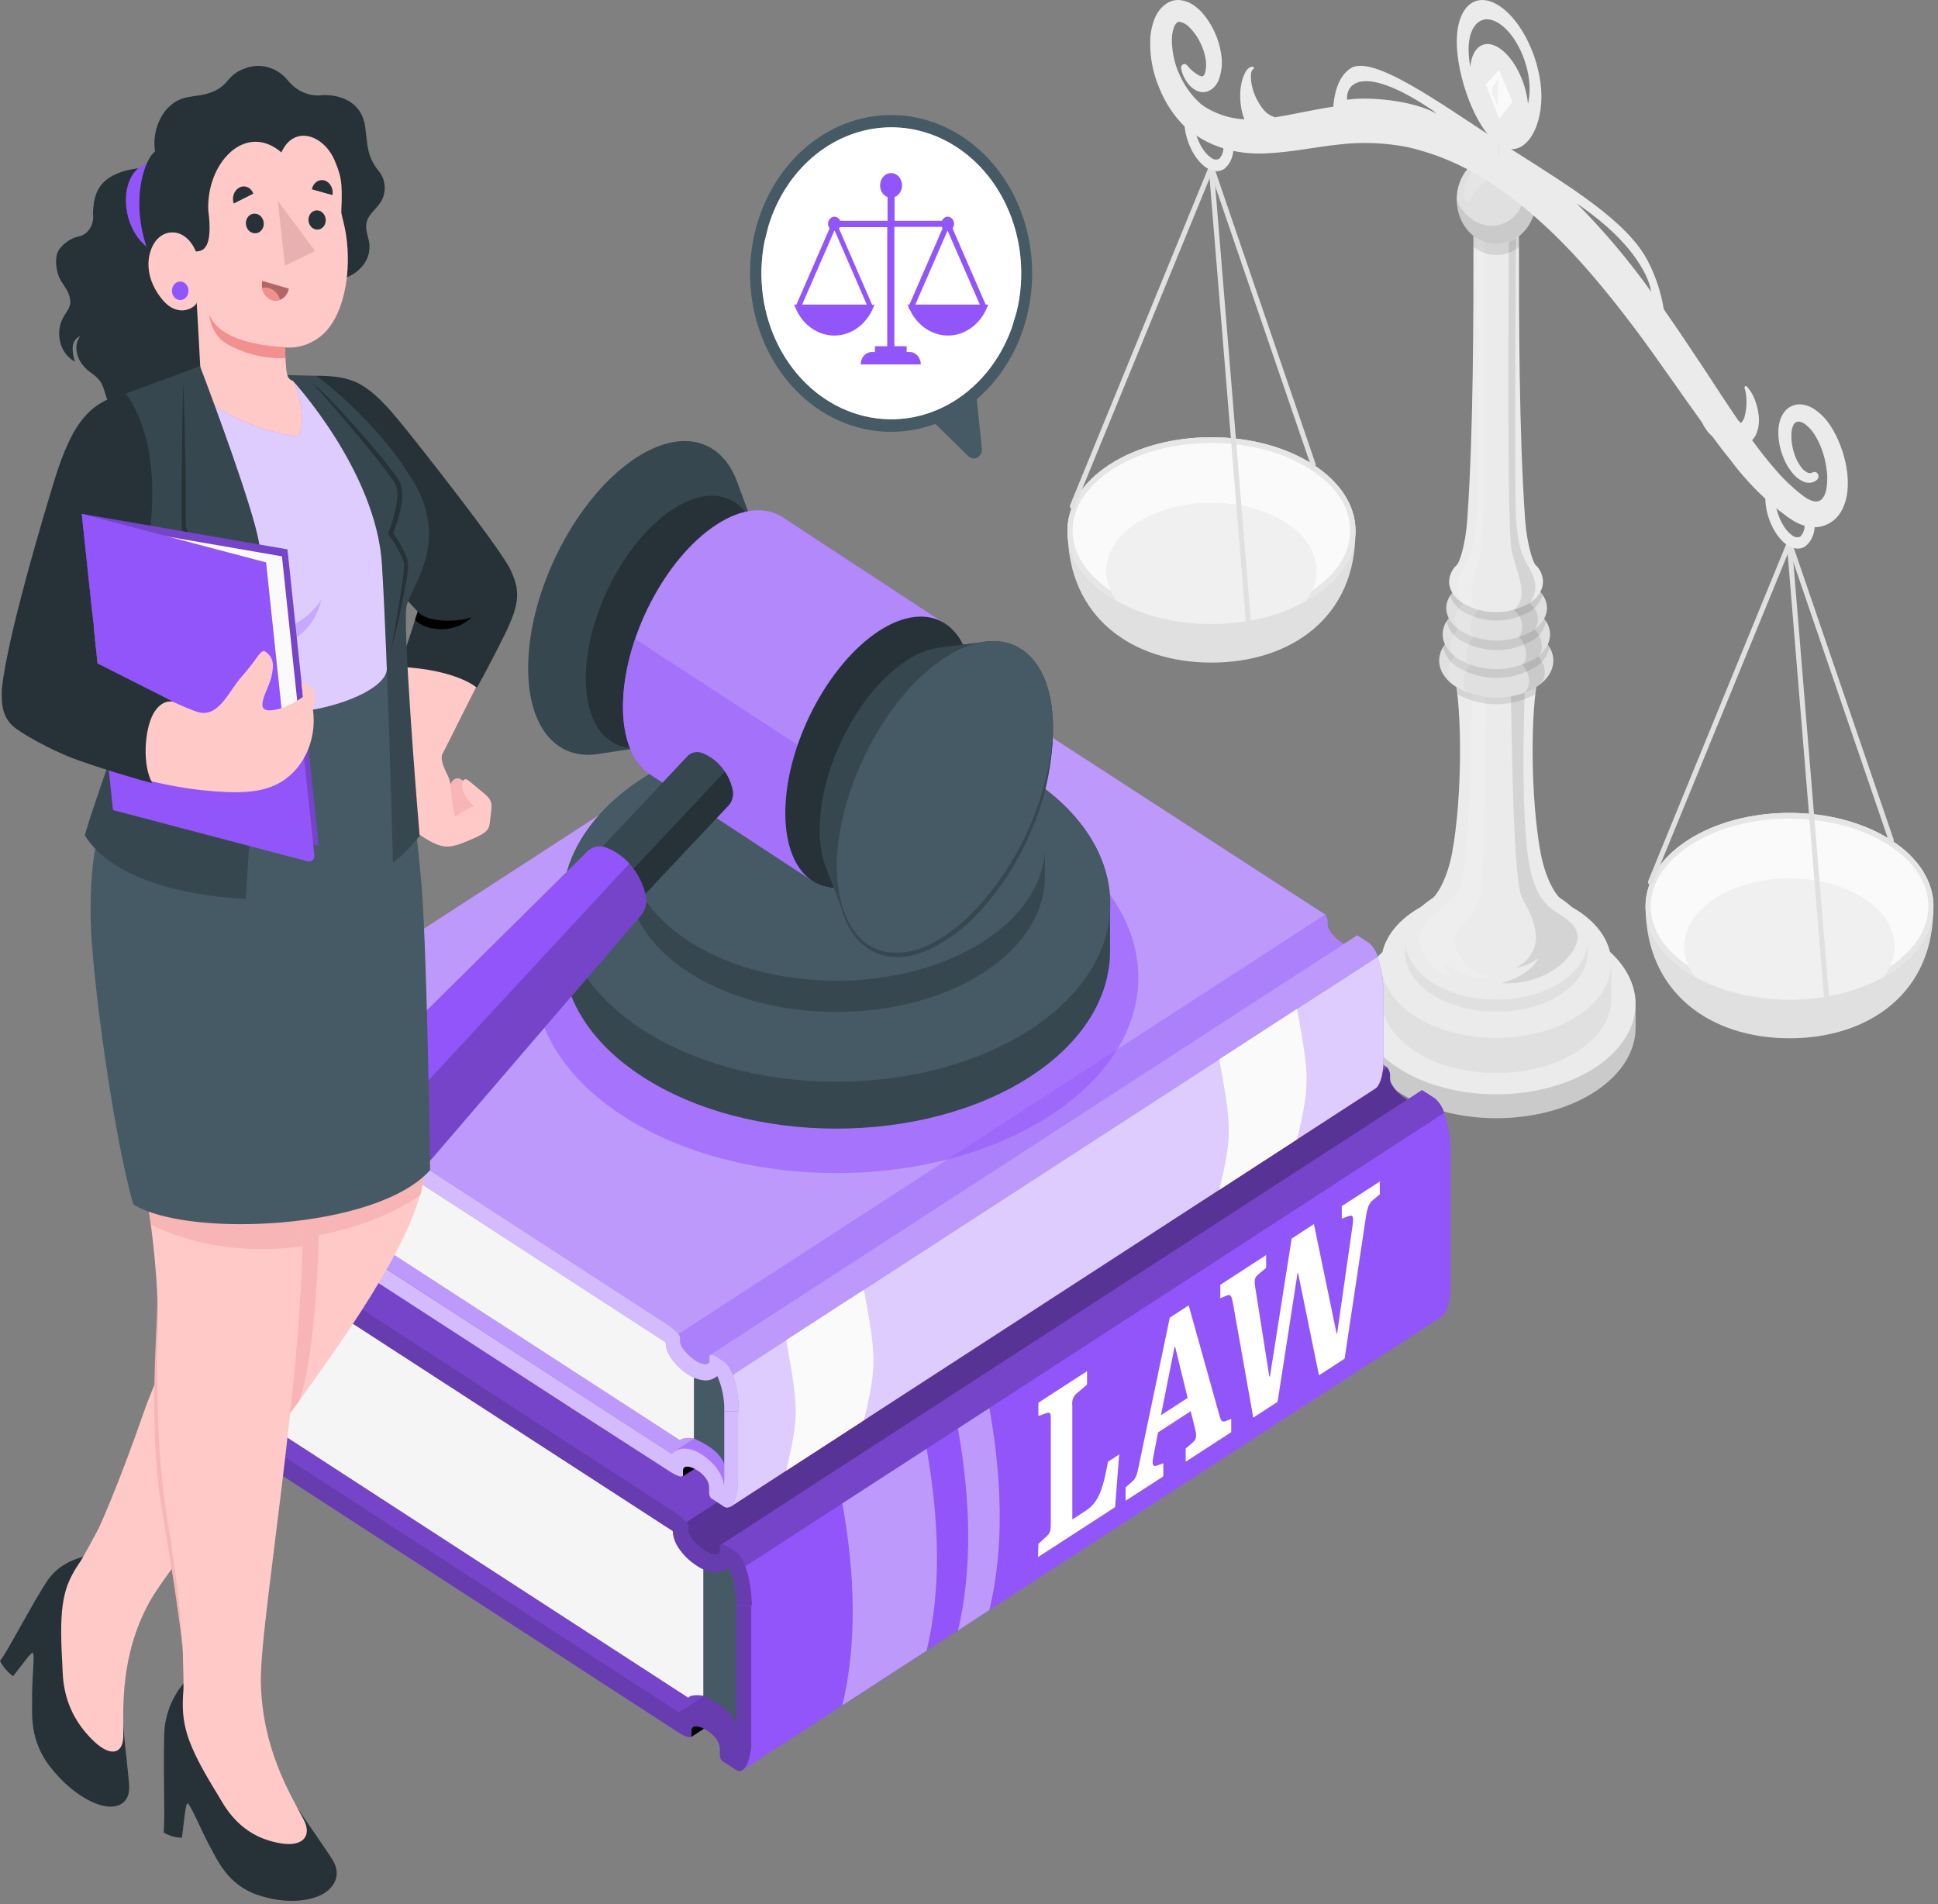 <svg width="401" height="394" viewBox="0 0 401 394" fill="none" xmlns="http://www.w3.org/2000/svg">
<rect x="0" y="0" width="401" height="394" fill="#808080" stroke="none"/>
<path d="M400.026 187.506C400.259 205.399 386.696 214.823 370.286 214.823C353.877 214.823 340.494 205.387 340.494 187.506H400.026Z" fill="#E0E0E0"/>
<path d="M391.337 201.165C402.967 193.614 402.967 181.387 391.337 173.848C379.707 166.309 360.844 166.297 349.203 173.848C337.562 181.399 337.573 193.614 349.203 201.165C360.833 208.716 379.696 208.704 391.337 201.165Z" fill="#FAFAFA"/>
<path d="M370.285 169.386C378.049 169.386 385.346 171.331 390.816 174.873C396.126 178.309 399.005 182.794 399.005 187.506C399.005 192.218 396.094 196.703 390.816 200.127C385.346 203.705 378.07 205.626 370.285 205.626C362.5 205.626 355.214 203.67 349.744 200.127C344.433 196.703 341.555 192.218 341.555 187.506C341.555 182.794 344.465 178.309 349.744 174.873C355.214 171.295 362.489 169.386 370.285 169.386ZM370.285 168.193C362.659 168.193 355.033 170.078 349.213 173.848C337.583 181.387 337.583 193.614 349.213 201.165C355.033 204.934 362.659 206.819 370.285 206.819C377.911 206.819 385.526 204.934 391.347 201.165C402.977 193.614 402.977 181.387 391.347 173.848C385.526 170.078 377.901 168.193 370.285 168.193Z" fill="#E6E6E6"/>
<path d="M389.818 202.048C378.634 208.382 361.916 208.382 350.722 202.048C346.749 196.788 348.12 190.251 354.875 185.873C363.372 180.35 377.179 180.35 385.676 185.873C392.42 190.251 393.79 196.776 389.818 202.048Z" fill="#F0F0F0"/>
<path d="M377.954 206.724C378.022 206.718 378.089 206.697 378.15 206.662C378.211 206.627 378.266 206.578 378.31 206.519C378.354 206.461 378.388 206.393 378.409 206.319C378.43 206.246 378.438 206.168 378.432 206.092L370.742 112.248C370.729 112.095 370.662 111.954 370.557 111.855C370.451 111.757 370.316 111.71 370.179 111.723C370.111 111.729 370.045 111.75 369.984 111.785C369.924 111.821 369.87 111.869 369.827 111.928C369.783 111.987 369.75 112.055 369.731 112.129C369.711 112.202 369.705 112.279 369.712 112.355L377.402 206.199C377.407 206.274 377.426 206.348 377.456 206.415C377.487 206.482 377.529 206.542 377.581 206.591C377.632 206.639 377.691 206.676 377.755 206.699C377.819 206.722 377.887 206.73 377.954 206.724Z" fill="#E0E0E0"/>
<path d="M341.513 183.068C341.612 183.067 341.709 183.033 341.792 182.972C341.875 182.911 341.94 182.824 341.981 182.722L370.743 112.569C370.772 112.499 370.789 112.423 370.793 112.346C370.796 112.269 370.786 112.191 370.763 112.118C370.739 112.046 370.703 111.979 370.656 111.922C370.61 111.865 370.554 111.818 370.491 111.786C370.428 111.754 370.36 111.736 370.292 111.733C370.223 111.73 370.154 111.743 370.089 111.77C370.025 111.797 369.966 111.839 369.916 111.892C369.865 111.945 369.825 112.009 369.797 112.08L341.046 182.245C341.016 182.313 340.998 182.387 340.994 182.463C340.99 182.538 341 182.614 341.023 182.686C341.045 182.757 341.081 182.822 341.127 182.878C341.173 182.934 341.228 182.978 341.29 183.009C341.36 183.045 341.436 183.066 341.513 183.068Z" fill="#E0E0E0"/>
<path d="M391.338 174.433C391.397 174.449 391.459 174.449 391.518 174.433C391.582 174.406 391.641 174.366 391.691 174.313C391.741 174.261 391.781 174.198 391.809 174.128C391.836 174.057 391.851 173.982 391.853 173.905C391.854 173.828 391.841 173.752 391.816 173.681L370.754 112.164C370.735 112.085 370.701 112.012 370.655 111.949C370.609 111.885 370.552 111.833 370.487 111.796C370.422 111.76 370.351 111.738 370.278 111.734C370.206 111.73 370.133 111.743 370.065 111.772C369.997 111.802 369.935 111.847 369.884 111.905C369.832 111.962 369.792 112.032 369.766 112.108C369.74 112.184 369.728 112.266 369.732 112.347C369.736 112.429 369.755 112.509 369.787 112.582L390.849 174.099C390.893 174.202 390.962 174.288 391.049 174.348C391.136 174.407 391.236 174.437 391.338 174.433Z" fill="#E0E0E0"/>
<path d="M280.443 109.777C280.666 127.671 267.102 137.094 250.65 137.094C234.198 137.094 220.911 127.671 220.911 109.777H280.443Z" fill="#E0E0E0"/>
<path d="M271.711 123.436C283.394 115.897 283.394 103.658 271.711 96.119C260.028 88.58 241.218 88.58 229.588 96.119C217.958 103.658 217.958 115.897 229.588 123.436C241.218 130.975 260.081 130.975 271.711 123.436Z" fill="#FAFAFA"/>
<path d="M250.65 91.658C258.424 91.658 265.721 93.602 271.18 97.157C276.491 100.58 279.38 105.066 279.38 109.778C279.38 114.489 276.47 118.975 271.18 122.398C265.721 125.977 258.435 127.897 250.65 127.897C242.864 127.897 235.589 125.953 230.119 122.398C224.808 118.975 221.93 114.489 221.93 109.778C221.93 105.066 224.84 100.58 230.119 97.157C235.589 93.578 242.864 91.658 250.65 91.658ZM250.65 90.465C243.034 90.465 235.408 92.35 229.588 96.119C217.958 103.658 217.958 115.897 229.588 123.436C235.408 127.206 243.034 129.09 250.65 129.09C258.265 129.09 265.901 127.206 271.711 123.436C283.394 115.897 283.394 103.658 271.711 96.119C265.901 92.35 258.275 90.465 250.65 90.465Z" fill="#E6E6E6"/>
<path d="M270.203 124.32C259.008 130.654 242.291 130.654 231.107 124.32C227.134 119.059 228.504 112.522 235.259 108.144C243.756 102.633 257.564 102.633 266.061 108.144C272.805 112.486 274.175 119.059 270.203 124.32Z" fill="#F0F0F0"/>
<path d="M258.339 129.031C258.407 129.025 258.473 129.003 258.534 128.968C258.594 128.933 258.648 128.884 258.691 128.825C258.735 128.767 258.768 128.698 258.787 128.625C258.807 128.552 258.813 128.475 258.806 128.398L251.127 34.554C251.111 34.403 251.044 34.264 250.939 34.166C250.834 34.068 250.7 34.019 250.564 34.03C250.496 34.036 250.43 34.057 250.369 34.092C250.309 34.127 250.255 34.176 250.211 34.235C250.168 34.294 250.135 34.362 250.115 34.435C250.096 34.509 250.089 34.586 250.097 34.662L257.776 128.506C257.792 128.658 257.859 128.797 257.964 128.894C258.069 128.992 258.203 129.041 258.339 129.031Z" fill="#E0E0E0"/>
<path d="M221.887 105.328C221.986 105.331 222.083 105.3 222.166 105.241C222.249 105.181 222.315 105.096 222.354 104.994L251.127 34.829C251.183 34.689 251.186 34.53 251.138 34.386C251.09 34.242 250.993 34.126 250.869 34.061C250.745 33.997 250.603 33.99 250.475 34.042C250.346 34.095 250.241 34.202 250.182 34.34L221.42 104.505C221.362 104.646 221.356 104.807 221.404 104.952C221.452 105.098 221.549 105.216 221.675 105.281C221.741 105.315 221.814 105.331 221.887 105.328Z" fill="#E0E0E0"/>
<path d="M271.711 96.704C271.774 96.72 271.84 96.72 271.903 96.704C271.967 96.677 272.025 96.637 272.075 96.584C272.125 96.532 272.165 96.469 272.193 96.398C272.221 96.328 272.236 96.253 272.237 96.176C272.238 96.099 272.225 96.023 272.2 95.952L251.138 34.388C251.088 34.244 250.99 34.129 250.865 34.066C250.739 34.004 250.597 33.999 250.469 34.053C250.405 34.08 250.346 34.12 250.296 34.173C250.246 34.225 250.206 34.288 250.179 34.359C250.151 34.429 250.136 34.504 250.135 34.581C250.134 34.658 250.146 34.734 250.172 34.805L271.233 96.322C271.268 96.433 271.333 96.529 271.419 96.598C271.504 96.666 271.606 96.703 271.711 96.704Z" fill="#E0E0E0"/>
<path d="M247.08 25.096C247.08 27.994 248.727 31.43 250.617 32.647C250.846 32.838 251.114 32.961 251.397 33.002C251.679 33.044 251.967 33.004 252.232 32.885C252.561 32.554 252.813 32.137 252.967 31.672C253.121 31.206 253.171 30.706 253.113 30.213C253.064 28.402 252.591 26.637 251.743 25.096H254.112C254.786 26.697 255.148 28.442 255.174 30.213C255.263 31.116 255.138 32.03 254.812 32.862C254.486 33.694 253.969 34.414 253.315 34.949C252.84 35.257 252.302 35.417 251.754 35.414C251.003 35.395 250.27 35.152 249.629 34.71C247.102 33.076 245.105 28.889 245.052 25.167L247.08 25.096Z" fill="#EBEBEB"/>
<path d="M329.978 194.544C318.73 187.255 300.505 187.255 289.257 194.544C283.638 198.194 280.845 202.965 280.855 207.749V212.687C280.855 217.459 283.638 222.23 289.257 225.892C300.505 233.181 318.73 233.181 329.978 225.892C335.597 222.23 338.422 217.459 338.422 212.687V207.749C338.422 202.965 335.597 198.194 329.978 194.544Z" fill="#E0E0E0"/>
<path opacity="0.1" d="M329.978 194.544C318.73 187.255 300.505 187.255 289.257 194.544C283.638 198.194 280.845 202.965 280.855 207.749V212.687C280.855 217.459 283.638 222.23 289.257 225.892C300.505 233.181 318.73 233.181 329.978 225.892C335.597 222.23 338.422 217.459 338.422 212.687V207.749C338.422 202.965 335.597 198.194 329.978 194.544Z" fill="black"/>
<path d="M289.256 194.543C278.019 201.831 278.019 213.629 289.256 220.941C300.493 228.253 318.73 228.23 329.977 220.941C341.225 213.653 341.215 201.855 329.977 194.543C318.74 187.23 300.504 187.254 289.256 194.543Z" fill="#EBEBEB"/>
<path d="M326.441 188.412C317.147 182.376 302.086 182.376 292.793 188.412C288.141 191.418 285.836 195.366 285.847 199.315V206.591C285.847 210.54 288.141 214.488 292.793 217.506C302.086 223.53 317.147 223.53 326.441 217.506C331.093 214.488 333.398 210.54 333.387 206.591V199.315C333.398 195.366 331.093 191.418 326.441 188.412Z" fill="#E0E0E0"/>
<path d="M292.75 188.411C283.457 194.376 283.457 204.205 292.75 210.229C302.044 216.253 317.105 216.253 326.398 210.229C335.692 204.205 335.692 194.435 326.398 188.411C317.105 182.387 302.086 182.375 292.75 188.411Z" fill="#EBEBEB"/>
<path d="M365.209 102.321H367.333C367.321 102.576 367.321 102.83 367.333 103.085C367.333 106.019 368.958 109.538 370.87 110.791C371.102 110.979 371.372 111.1 371.655 111.141C371.939 111.183 372.228 111.144 372.495 111.029C372.825 110.696 373.078 110.278 373.231 109.81C373.385 109.342 373.435 108.839 373.376 108.345C373.36 107.256 373.173 106.178 372.824 105.16H375.023C375.3 106.194 375.447 107.266 375.458 108.345C375.534 109.249 375.396 110.16 375.058 110.985C374.721 111.81 374.196 112.521 373.536 113.045C373.061 113.353 372.522 113.514 371.974 113.511C371.224 113.488 370.492 113.245 369.85 112.807C367.28 111.137 365.272 106.842 365.272 103.085C365.177 102.822 365.187 102.572 365.209 102.321Z" fill="#EBEBEB"/>
<path d="M328.492 194.592C328.492 191.467 326.644 188.33 322.958 185.944C315.587 181.172 303.649 181.172 296.278 185.944C292.592 188.33 290.755 191.467 290.755 194.592V197.097C290.755 200.235 292.592 203.36 296.278 205.746C303.649 210.517 315.587 210.517 322.958 205.746C326.644 203.36 328.492 200.235 328.492 197.097V194.592Z" fill="#E0E0E0"/>
<path d="M322.958 185.943C321.673 185.013 319.676 181.351 318.763 176.4C316.639 164.877 316.639 146.399 318.391 139.421H300.845C302.566 146.411 302.597 164.889 300.473 176.4C299.56 181.351 297.563 185.013 296.278 185.943C292.592 188.329 290.755 191.466 290.755 194.592C290.755 197.717 292.592 200.854 296.278 203.24C303.649 208.011 315.587 208.011 322.958 203.24C326.644 200.854 328.492 197.717 328.492 194.592C328.492 191.466 326.644 188.329 322.958 185.943Z" fill="#EBEBEB"/>
<g opacity="0.15">
<path d="M304.509 143.586C304.509 148.059 304.286 180.195 301.705 184.275C299.124 188.355 296.192 188.677 294.27 192.184C292.347 195.691 295.406 200.534 300.09 202.132C299.324 201.2 298.822 200.034 298.646 198.78C298.646 198.78 301.747 202.896 308.715 202.132C302.576 200.94 300.122 195.751 301.439 193.21C302.756 190.669 305.082 189.631 306.346 184.919C307.334 181.269 307.313 144.182 307.313 144.182C306.364 144.076 305.426 143.876 304.509 143.586Z" fill="white"/>
</g>
<g opacity="0.1">
<path d="M312.624 144.086C312.847 151.72 312.996 182.175 314.971 185.837C316.511 188.688 317.478 190.322 317.796 193.507C318.115 196.692 315.577 199.471 313.697 200.139C315.391 199.988 317.015 199.315 318.391 198.195C318.391 198.195 316.819 201.774 310.648 203.408C314.812 203.73 321.461 202.394 325.146 197.181C328.269 192.767 325.019 190.668 322.374 188.962C319.73 187.256 318.37 185.706 317.064 181.662C314.281 172.799 315.492 143.311 315.492 143.311C314.558 143.665 313.599 143.925 312.624 144.086Z" fill="black"/>
</g>
<g opacity="0.1">
<path d="M317.638 143.669C317.794 142.23 318.046 140.806 318.392 139.41H300.846C301.192 140.806 301.444 142.23 301.6 143.669C304.104 145.012 306.844 145.709 309.619 145.709C312.394 145.709 315.134 145.012 317.638 143.669Z" fill="black"/>
</g>
<path d="M301.249 142.094C298.933 140.603 297.786 138.634 297.786 136.678C297.786 134.722 298.933 132.753 301.249 131.262C303.837 129.786 306.699 129.017 309.602 129.017C312.505 129.017 315.367 129.786 317.956 131.262C320.26 132.753 321.408 134.722 321.408 136.678C321.408 138.634 320.26 140.603 317.956 142.094C315.367 143.57 312.505 144.339 309.602 144.339C306.699 144.339 303.837 143.57 301.249 142.094Z" fill="#E0E0E0"/>
<g opacity="0.1">
<path d="M320.632 133.957C319.94 132.857 319.031 131.951 317.976 131.309C315.388 129.833 312.526 129.063 309.623 129.063C306.72 129.063 303.858 129.833 301.269 131.309C300.21 131.947 299.297 132.854 298.604 133.957C298.843 134.867 299.251 135.71 299.8 136.432C300.349 137.153 301.027 137.737 301.79 138.144C304.225 139.533 306.918 140.256 309.649 140.256C312.381 140.256 315.074 139.533 317.509 138.144C318.26 137.729 318.926 137.142 319.463 136.421C320.001 135.7 320.399 134.861 320.632 133.957Z" fill="black"/>
</g>
<path d="M301.758 136.343C299.634 134.936 298.508 133.087 298.508 131.249C298.508 129.412 299.57 127.564 301.758 126.156C304.193 124.768 306.886 124.044 309.618 124.044C312.349 124.044 315.042 124.768 317.477 126.156C319.601 127.564 320.727 129.401 320.727 131.249C320.727 133.098 319.665 134.936 317.477 136.343C315.042 137.731 312.349 138.455 309.618 138.455C306.886 138.455 304.193 137.731 301.758 136.343Z" fill="#E0E0E0"/>
<g opacity="0.1">
<path d="M319.942 128.579C319.29 127.587 318.448 126.772 317.478 126.193C315.043 124.805 312.35 124.081 309.619 124.081C306.887 124.081 304.195 124.805 301.759 126.193C300.791 126.774 299.949 127.589 299.295 128.579C299.519 129.44 299.904 130.238 300.424 130.918C300.944 131.599 301.588 132.148 302.311 132.527C304.592 133.827 307.114 134.504 309.672 134.504C312.229 134.504 314.751 133.827 317.032 132.527C317.736 132.134 318.359 131.58 318.86 130.9C319.362 130.22 319.73 129.429 319.942 128.579Z" fill="black"/>
</g>
<path d="M302.311 130.569C300.272 129.245 299.252 127.528 299.252 125.798C299.252 124.068 300.314 122.339 302.311 121.026C304.592 119.727 307.114 119.05 309.671 119.05C312.229 119.05 314.751 119.727 317.032 121.026C319.071 122.351 320.091 124.08 320.091 125.798C320.091 127.516 319.028 129.245 317.032 130.569C314.751 131.869 312.229 132.546 309.671 132.546C307.114 132.546 304.592 131.869 302.311 130.569Z" fill="#E0E0E0"/>
<g opacity="0.1">
<path d="M319.187 123.138C318.589 122.267 317.837 121.544 316.978 121.015C314.697 119.715 312.175 119.038 309.618 119.038C307.06 119.038 304.538 119.715 302.257 121.015C301.4 121.547 300.648 122.269 300.048 123.138C300.519 124.625 301.486 125.849 302.746 126.55C304.876 127.761 307.23 128.393 309.618 128.393C312.005 128.393 314.359 127.761 316.489 126.55C317.749 125.849 318.716 124.625 319.187 123.138Z" fill="black"/>
</g>
<g opacity="0.1">
<path d="M318.242 135.771C319.835 134.387 318.752 131.143 317.52 130.188C318.869 128.447 318.136 126.001 316.458 124.809C315.437 125.448 314.338 125.918 313.197 126.204C314.854 127.397 315.661 130.081 314.259 131.823C315.502 132.765 316.564 136.129 314.971 137.525C316.086 138.586 317.286 141.545 315.449 143.31C316.581 142.907 317.654 142.32 318.635 141.569C320.536 139.815 319.368 136.845 318.242 135.771Z" fill="black"/>
</g>
<g opacity="0.15">
<path d="M300.982 135.771C299.389 134.387 300.472 131.143 301.715 130.188C300.356 128.447 301.089 126.001 302.777 124.809C303.798 125.448 304.897 125.918 306.038 126.204C304.381 127.397 303.574 130.081 304.976 131.823C303.733 132.765 302.671 136.129 304.264 137.525C303.202 138.586 301.949 141.545 303.786 143.31C302.655 142.907 301.581 142.32 300.6 141.569C298.699 139.815 299.867 136.845 300.982 135.771Z" fill="white"/>
</g>
<path d="M317.701 116.863C317.255 116.41 315.991 112.939 315.576 107.595C314.291 89.379 314.291 65.951 314.291 48.142H304.881C304.881 65.939 304.881 89.308 303.596 107.535C303.213 112.927 301.95 116.41 301.472 116.863C300.988 117.277 300.592 117.804 300.309 118.408C300.027 119.011 299.865 119.677 299.836 120.359C299.836 121.969 300.792 123.579 302.682 124.808C304.812 126.02 307.167 126.651 309.554 126.651C311.942 126.651 314.296 126.02 316.426 124.808C318.317 123.615 319.273 121.969 319.273 120.359C319.251 119.683 319.099 119.021 318.828 118.417C318.557 117.814 318.172 117.284 317.701 116.863Z" fill="#EBEBEB"/>
<g opacity="0.1">
<path d="M316.489 117.651C315.13 115.193 314.121 113.559 313.707 107.535C313.314 101.952 313.643 49.871 313.707 48.142H313.059L312.209 48.44C312.209 56.79 311.71 109.599 312.825 114.203C313.94 118.808 316.489 123.388 313.239 126.204C314.381 125.918 315.479 125.448 316.5 124.808C318.306 122.327 317.838 120.108 316.489 117.651Z" fill="black"/>
</g>
<g opacity="0.15">
<path d="M302.746 117.651C304.105 115.193 305.114 113.559 305.528 107.535C305.921 101.952 305.592 49.871 305.528 48.142H306.176L307.026 48.44C307.026 56.79 307.525 109.599 306.41 114.203C305.295 118.808 302.746 123.388 305.996 126.204C304.855 125.918 303.756 125.448 302.735 124.808C300.93 122.327 301.397 120.108 302.746 117.651Z" fill="white"/>
</g>
<g opacity="0.1">
<path d="M304.902 51.076C306.282 52.17 307.929 52.757 309.618 52.757C311.307 52.757 312.954 52.17 314.334 51.076C314.334 50.134 314.334 49.167 314.334 48.142H304.924C304.913 49.167 304.902 50.134 304.902 51.076Z" fill="black"/>
</g>
<path d="M301.407 41.259C301.405 43.083 301.885 44.867 302.786 46.385C303.687 47.903 304.968 49.087 306.468 49.786C307.968 50.486 309.619 50.67 311.213 50.316C312.806 49.962 314.27 49.084 315.419 47.795C316.568 46.506 317.351 44.863 317.669 43.074C317.987 41.285 317.825 39.43 317.204 37.745C316.582 36.059 315.53 34.618 314.18 33.605C312.829 32.591 311.242 32.05 309.617 32.05C307.442 32.05 305.355 33.02 303.816 34.746C302.276 36.473 301.41 38.815 301.407 41.259Z" fill="#E0E0E0"/>
<g opacity="0.1">
<path d="M311.519 46.042C312.391 45.64 313.171 45.023 313.801 44.236C314.432 43.449 314.897 42.513 315.162 41.498C315.487 40.104 315.549 38.649 315.343 37.227C315.24 36.529 315.073 35.846 314.843 35.187C314.738 34.855 314.61 34.532 314.461 34.221C314.366 33.978 314.245 33.75 314.1 33.541C315.282 34.421 316.242 35.63 316.884 37.051C317.527 38.471 317.831 40.054 317.766 41.646C317.702 43.237 317.271 44.783 316.517 46.132C315.762 47.481 314.71 48.588 313.461 49.344C312.212 50.1 310.811 50.48 309.392 50.446C307.974 50.413 306.588 49.967 305.369 49.153C304.149 48.339 303.139 47.184 302.435 45.8C301.732 44.417 301.359 42.852 301.354 41.259C302.31 44.193 306.729 48.404 311.519 46.042Z" fill="black"/>
</g>
<g opacity="0.15">
<path d="M302.99 41.044C303.787 43.513 304.052 39.934 307.727 37.31C310.712 35.175 314.259 35.616 312.326 34.113C310.786 32.92 308.28 32.92 305.954 34.34C303.628 35.76 302.396 39.183 302.99 41.044Z" fill="white"/>
</g>
<path d="M310.191 29.294V39.04C312.604 40.718 314.937 42.538 317.18 44.491C325.018 51.207 331.869 59.486 338.422 68.17C343.074 74.397 347.482 80.934 352.155 87.387C352.398 87.904 352.683 88.395 353.005 88.854C353.352 89.367 353.763 89.822 354.226 90.202C355.427 91.825 356.648 93.447 357.901 94.974C361.358 99.647 365.422 103.708 369.956 107.022L370.87 107.618C371.976 108.337 373.195 108.811 374.46 109.014C375.437 109.172 376.433 109.089 377.38 108.772C378.326 108.455 379.2 107.911 379.94 107.177C380.65 106.438 381.208 105.534 381.576 104.529C381.904 103.659 382.129 102.745 382.245 101.809C382.422 100.123 382.361 98.416 382.064 96.751C381.796 95.167 381.368 93.622 380.79 92.147C380.232 90.661 379.519 89.255 378.666 87.96C377.75 86.586 376.598 85.434 375.277 84.572C374.522 84.093 373.687 83.793 372.824 83.689C371.83 83.571 370.83 83.836 369.988 84.441C369.571 84.761 369.211 85.165 368.926 85.633C368.661 86.06 368.45 86.526 368.299 87.017C368.05 87.875 367.935 88.775 367.959 89.677C367.998 91.324 368.326 92.946 368.926 94.449C369.48 95.95 370.313 97.3 371.369 98.409C371.947 99.005 372.631 99.456 373.376 99.733C373.806 99.882 374.258 99.926 374.704 99.865C375.174 99.789 375.617 99.575 375.989 99.244C376.141 99.1 376.24 98.897 376.267 98.675C376.294 98.453 376.247 98.228 376.135 98.042C376.023 97.857 375.854 97.725 375.66 97.672C375.466 97.618 375.262 97.647 375.086 97.753H375.012C374.848 97.85 374.666 97.901 374.481 97.901C374.296 97.901 374.113 97.85 373.95 97.753C373.491 97.518 373.082 97.177 372.75 96.751C372.014 95.787 371.464 94.662 371.135 93.447C370.776 92.254 370.618 90.996 370.668 89.737C370.686 89.191 370.794 88.653 370.987 88.15C371.1 87.813 371.319 87.533 371.603 87.363C371.874 87.232 372.174 87.199 372.463 87.268C372.871 87.385 373.259 87.579 373.61 87.84C374.462 88.515 375.184 89.375 375.734 90.369C376.354 91.433 376.853 92.579 377.221 93.781C377.602 94.981 377.862 96.225 377.996 97.491C378.142 98.68 378.117 99.889 377.922 101.069C377.821 101.924 377.47 102.718 376.924 103.324C376.042 104.087 374.63 103.885 372.675 102.274C370.719 100.736 368.904 98.982 367.258 97.037C365.612 95.177 364.072 93.172 362.532 91.073C362.844 90.761 363.11 90.394 363.318 89.987C363.864 88.751 364.067 87.359 363.902 85.991C363.781 84.855 363.509 83.745 363.095 82.699C362.726 81.668 362.16 80.74 361.438 79.979C361.412 79.948 361.381 79.923 361.346 79.906C361.312 79.89 361.274 79.881 361.236 79.881C361.198 79.881 361.161 79.89 361.126 79.906C361.092 79.923 361.06 79.948 361.035 79.979C360.999 80.021 360.975 80.074 360.965 80.131C360.956 80.189 360.961 80.248 360.981 80.301C361.259 81.202 361.392 82.151 361.374 83.105C361.386 84.01 361.286 84.914 361.077 85.789C360.984 86.457 360.687 87.068 360.238 87.518C360.1 87.602 360.068 87.518 360.079 87.411C360.089 87.304 360.079 87.28 359.877 87.184L359.717 87.053C357.487 83.808 355.31 80.468 353.122 77.104C350.222 72.739 347.301 68.337 344.264 63.983C343.688 60.477 342.573 57.111 340.971 54.034C336.808 45.863 324.7 38.527 313.356 31.298C312.294 30.582 311.232 29.902 310.17 29.246L310.191 29.294ZM326.25 42.105C329.628 44.372 334.981 48.452 338.518 53.521C340.812 56.813 341.46 59.092 341.63 60.333C336.96 53.79 331.816 47.694 326.25 42.105Z" fill="#EBEBEB"/>
<path d="M237.989 8.705C237.952 12.009 238.603 15.277 239.89 18.248C241.109 21.267 242.883 23.962 245.094 26.157C245.697 26.727 246.34 27.242 247.017 27.696C247.622 28.102 248.259 28.507 248.907 28.889C250.221 29.613 251.589 30.203 252.996 30.654C255.764 31.497 258.628 31.867 261.493 31.752C267.059 31.561 272.114 30.404 277 29.903C281.765 29.33 286.578 29.515 291.296 30.451C298.013 31.996 304.419 34.92 310.191 39.076V29.282L309.968 29.151C297.881 21.29 283.946 11.151 279.411 14.157C276.883 15.851 276.087 19.322 275.874 22.078C271.626 22.686 267.611 23.7 263.766 24.272L263.501 24.141C262.878 23.93 262.302 23.572 261.812 23.091C261.295 22.57 260.848 21.967 260.484 21.302C260.048 20.616 259.692 19.87 259.422 19.083C259.134 18.277 258.945 17.43 258.859 16.566C258.811 16.147 258.811 15.722 258.859 15.302C258.861 15.123 258.894 14.946 258.958 14.782C259.022 14.618 259.115 14.47 259.231 14.348H259.305C259.336 14.324 259.362 14.293 259.382 14.258C259.402 14.223 259.415 14.183 259.421 14.142C259.427 14.101 259.425 14.059 259.416 14.018C259.408 13.978 259.391 13.94 259.369 13.906C259.341 13.864 259.303 13.83 259.261 13.808C259.219 13.785 259.172 13.774 259.125 13.775C258.844 13.824 258.576 13.943 258.341 14.123C258.106 14.302 257.91 14.538 257.765 14.813C257.479 15.284 257.254 15.798 257.096 16.34C256.786 17.395 256.621 18.497 256.608 19.608C256.601 20.737 256.715 21.862 256.948 22.96C257.089 23.55 257.267 24.128 257.479 24.69C256.436 24.634 255.399 24.486 254.377 24.249C253.287 23.984 252.221 23.608 251.191 23.127C250.67 22.889 250.129 22.614 249.651 22.328C249.213 22.071 248.794 21.775 248.397 21.445C246.673 19.91 245.251 17.988 244.223 15.803C243.158 13.622 242.562 11.191 242.482 8.705C242.422 7.648 242.571 6.589 242.917 5.604C243.043 5.269 243.236 4.971 243.48 4.733C243.611 4.592 243.787 4.515 243.968 4.518C244.796 4.628 245.567 5.049 246.156 5.711C246.975 6.519 247.668 7.475 248.206 8.538C248.777 9.586 249.183 10.736 249.406 11.938C249.638 12.992 249.608 14.098 249.322 15.135C249.233 15.379 249.099 15.598 248.929 15.779C248.848 15.8 248.765 15.8 248.684 15.779C248.505 15.774 248.328 15.729 248.164 15.648C247.183 15.131 246.308 14.392 245.594 13.477C245.485 13.353 245.343 13.273 245.19 13.247C245.037 13.222 244.88 13.254 244.745 13.338C244.609 13.421 244.501 13.552 244.438 13.711C244.374 13.87 244.359 14.047 244.393 14.216C244.561 15.015 244.852 15.774 245.254 16.459C245.675 17.22 246.241 17.868 246.911 18.356C247.304 18.635 247.734 18.844 248.185 18.976C248.733 19.116 249.303 19.096 249.842 18.916C250.343 18.734 250.806 18.436 251.199 18.042C251.592 17.647 251.908 17.165 252.126 16.626C252.779 14.963 252.979 13.12 252.699 11.33C252.477 9.696 252.014 8.116 251.329 6.654C250.658 5.166 249.783 3.805 248.737 2.622C248.164 1.986 247.521 1.433 246.826 0.975C246.02 0.444 245.121 0.119 244.192 0.021C243.061 -0.092 241.931 0.251 241.005 0.987C240.221 1.61 239.574 2.426 239.115 3.373C238.376 5.028 237.991 6.854 237.989 8.705ZM281.886 16.853C286.963 16.149 295.831 22.4 297.127 23.342H296.936C291.817 20.634 282.757 19.99 278.742 20.634C278.742 20.634 278.243 17.342 281.886 16.829V16.853Z" fill="#EBEBEB"/>
<path d="M301.429 8.633C301.429 15.874 305.348 26.848 310.191 29.997C315.034 33.147 318.943 27.23 318.943 20.001C318.943 12.772 315.056 4.327 310.191 1.189C305.327 -1.948 301.429 1.368 301.429 8.633ZM316.5 18.403C316.497 19.448 316.383 20.489 316.16 21.504C315.735 16.864 313.229 11.89 310.191 9.921C307.154 7.953 304.626 9.659 304.222 13.798C304 12.621 303.882 11.423 303.872 10.22C303.872 4.995 306.697 2.585 310.191 4.852C313.685 7.118 316.5 13.178 316.5 18.403Z" fill="#EBEBEB"/>
<path d="M310.17 14.479L307.419 17.508L310.202 24.535L312.963 21.075L310.17 14.479Z" fill="#FAFAFA"/>
<path d="M309.055 20.049L309.926 22.113L310.043 16.471L308.98 17.664C308.796 18.03 308.706 18.447 308.719 18.868C308.732 19.289 308.848 19.698 309.055 20.049Z" fill="#F0F0F0"/>
<path d="M142.994 359.412L146.637 357.026C146.637 357.026 144.513 356.275 143.578 356.776C142.644 357.277 142.994 359.412 142.994 359.412Z" fill="black"/>
<path d="M140.476 356.836C140.89 356.331 141.392 355.929 141.952 355.653C142.511 355.378 143.115 355.235 143.726 355.235C144.337 355.235 144.941 355.378 145.5 355.653C146.06 355.929 146.562 356.331 146.976 356.836C150.513 360.486 150.693 364.113 152.17 364.053C153.646 363.993 153.614 334.875 153.614 334.875L139.647 349.464L140.476 356.836Z" fill="#9255FA"/>
<path opacity="0.3" d="M140.476 356.836C140.89 356.331 141.392 355.929 141.952 355.653C142.511 355.378 143.115 355.235 143.726 355.235C144.337 355.235 144.941 355.378 145.5 355.653C146.06 355.929 146.562 356.331 146.976 356.836C150.513 360.486 150.693 364.113 152.17 364.053C153.646 363.993 153.614 334.875 153.614 334.875L139.647 349.464L140.476 356.836Z" fill="black"/>
<path d="M293.102 255.358L293.325 255.203L284.828 249.322L196.906 192.23L47.998 288.854C45.672 290.416 45.279 292.611 47.084 293.804L50.366 295.916L140.455 354.367L141.103 353.842L293.102 255.358Z" fill="#9255FA"/>
<path opacity="0.2" d="M293.102 255.358L293.325 255.203L284.828 249.322L196.906 192.23L47.998 288.854C45.672 290.416 45.279 292.611 47.084 293.804L50.366 295.916L140.455 354.367L141.103 353.842L293.102 255.358Z" fill="black"/>
<path d="M152.478 321.085L145.511 319.463V350.848C149.759 352.852 152.393 354.748 152.829 358.709L152.478 321.085Z" fill="#455A64"/>
<path d="M142.421 351.263L53.203 293.385C52.387 292.788 51.708 291.983 51.221 291.036C50.733 290.089 50.452 289.026 50.399 287.933V257.002L140.509 315.942C140.509 315.942 141.571 320.32 144.758 321.692C147.944 323.064 145.522 324.471 145.522 324.471V350.846C142.75 350.476 142.421 351.263 142.421 351.263Z" fill="#F5F5F5"/>
<path d="M150.651 320.048C149.727 319.451 148.995 319.404 148.995 319.976V320.954C148.995 322.04 147.529 321.992 145.691 320.811C143.854 319.63 142.388 317.793 142.388 316.708V315.718C142.388 315.157 141.146 313.904 139.605 312.902L284.818 219.452L287.069 220.919C287.378 221.295 287.572 221.771 287.622 222.279V223.257C287.622 224.343 289.098 226.18 290.903 227.361C292.709 228.542 294.207 228.554 294.207 227.504V226.526C294.207 225.965 294.939 226.001 295.864 226.598L150.651 320.048Z" fill="#9255FA"/>
<path opacity="0.4" d="M150.651 320.048C149.727 319.451 148.995 319.404 148.995 319.976V320.954C148.995 322.04 147.529 321.992 145.691 320.811C143.854 319.63 142.388 317.793 142.388 316.708V315.718C142.388 315.157 141.146 313.904 139.605 312.902L284.818 219.452L287.069 220.919C287.378 221.295 287.572 221.771 287.622 222.279V223.257C287.622 224.343 289.098 226.18 290.903 227.361C292.709 228.542 294.207 228.554 294.207 227.504V226.526C294.207 225.965 294.939 226.001 295.864 226.598L150.651 320.048Z" fill="black"/>
<path d="M286.836 221.038L287.069 220.883L284.828 219.428L188.442 156.933L47.998 248.021C45.672 249.524 45.269 251.695 47.085 252.864L50.367 254.987L140.477 315.943L286.836 221.038Z" fill="#9255FA"/>
<path opacity="0.2" d="M286.836 221.038L287.069 220.883L284.828 219.428L188.442 156.933L47.998 248.021C45.672 249.524 45.269 251.695 47.085 252.864L50.367 254.987L140.477 315.943L286.836 221.038Z" fill="black"/>
<path d="M294.239 225.535L149.144 319.618L154.22 324.079L298.848 230.295C298.487 229.091 297.814 228.036 296.915 227.265L294.239 225.535Z" fill="#9255FA"/>
<path opacity="0.2" d="M294.239 225.535L149.144 319.618L154.22 324.079L298.848 230.295C298.487 229.091 297.814 228.036 296.915 227.265L294.239 225.535Z" fill="black"/>
<path d="M298.286 272.439C298.376 272.376 298.461 272.304 298.541 272.225C298.607 272.183 298.665 272.126 298.71 272.058C298.82 271.927 298.916 271.783 298.997 271.628C299.055 271.556 299.105 271.476 299.146 271.39C299.295 271.101 299.42 270.798 299.518 270.483C299.632 270.136 299.728 269.781 299.804 269.421C299.889 269.028 299.953 268.622 300.017 268.229C300.062 267.981 300.091 267.73 300.102 267.477C300.102 267.274 300.102 267.095 300.102 266.881C300.102 266.427 300.155 265.95 300.155 265.461V238.502C300.172 235.695 299.714 232.91 298.806 230.295L154.221 324.079L153.615 366.259L298.233 272.463L298.286 272.439Z" fill="#9255FA"/>
<path d="M214.856 319.438L216.481 317.935C217.362 317.136 217.426 316.682 217.426 314.988V293.91C217.426 292.491 217.426 292.037 216.449 292.395L214.856 292.968V290.224L224.925 283.699V286.479L222.938 288.173C222.548 288.449 222.239 288.85 222.05 289.323C221.861 289.796 221.801 290.321 221.876 290.833V314.38L224.532 312.662C227.123 310.98 228.132 308.69 229.258 302.439L231.573 300.936L230.724 311.839L214.792 322.158L214.856 319.438Z" fill="white"/>
<path d="M232.901 307.737L234.335 306.485C235.068 305.793 235.281 305.053 235.673 303.109L242.046 272.619L245.955 270.09L252.232 292.54C252.572 293.733 252.72 294.365 253.538 294.055L254.76 293.59V296.321L245.339 302.429V299.697L246.741 298.504C247.569 297.789 247.633 297.156 247.325 295.844L246.38 291.979L239.614 296.369L238.669 301.272C238.329 302.954 238.488 303.538 239.37 303.24L240.708 302.739V305.471L232.901 310.505V307.737ZM245.742 289.236L243.151 278.643L243.023 278.726L240.219 292.814L245.742 289.236Z" fill="white"/>
<path d="M255.089 269.481C254.812 268.025 254.6 267.703 253.718 268.097L252.497 268.61V265.83L261.982 259.675V262.323L260.431 263.612C259.603 264.28 259.486 264.805 259.719 266.296L262.651 284.845L262.778 284.762L267.26 256.264L271.87 253.269L276.565 275.934L276.681 275.851L279.868 253.532C280.112 251.778 279.985 251.313 279.135 251.588L277.637 252.148V249.548L285.508 244.454V247.102L284.074 248.295C283.341 248.904 282.948 249.667 282.64 251.695L278.221 281.111L272.911 284.559L268.588 263.361H268.492L264.35 290.046L259.316 293.314L255.089 269.481Z" fill="white"/>
<path d="M174.294 311.064L191.734 299.768C194.389 314.75 194.771 328.826 191.734 341.518L174.294 352.827C177.332 340.123 176.981 326.011 174.294 311.064Z" fill="#9255FA"/>
<path opacity="0.4" d="M174.294 311.064L191.734 299.768C194.389 314.75 194.771 328.826 191.734 341.518L174.294 352.827C177.332 340.123 176.981 326.011 174.294 311.064Z" fill="white"/>
<path d="M198.224 295.569L204.724 291.346C207.379 306.328 207.761 320.416 204.724 333.096L198.224 337.355C201.229 324.627 200.847 310.503 198.224 295.569Z" fill="#9255FA"/>
<path opacity="0.4" d="M198.224 295.569L204.724 291.346C207.379 306.328 207.761 320.416 204.724 333.096L198.224 337.355C201.229 324.627 200.847 310.503 198.224 295.569Z" fill="white"/>
<path d="M155.558 332.298H152.372C152.447 329.543 151.907 326.812 150.8 324.353C150.038 325.006 149.103 325.351 148.145 325.331C146.714 325.248 145.326 324.759 144.109 323.912C142.654 322.979 141.382 321.725 140.37 320.226C140.306 320.118 140.232 320.011 140.179 319.904C139.603 318.988 139.268 317.909 139.212 316.79L53.68 261.357L50.791 259.472L47.085 257.086C46.763 256.918 46.487 256.655 46.288 256.325C46.087 255.996 45.97 255.612 45.948 255.214V250.955C45.964 251.363 46.078 251.757 46.279 252.098C46.479 252.438 46.757 252.711 47.085 252.888L56.962 259.21L139.605 312.889C141.135 313.891 142.399 315.144 142.399 315.705V316.683C142.474 317.339 142.743 317.948 143.163 318.412C143.875 319.368 144.731 320.175 145.691 320.798C147.518 321.991 148.994 321.991 148.994 320.941V319.963C148.994 319.391 149.717 319.426 150.641 320.035L152.276 321.108C154.093 322.242 155.558 327.276 155.558 332.298Z" fill="#9255FA"/>
<path opacity="0.3" d="M155.558 332.298H152.372C152.447 329.543 151.907 326.812 150.8 324.353C150.038 325.006 149.103 325.351 148.145 325.331C146.714 325.248 145.326 324.759 144.109 323.912C142.654 322.979 141.382 321.725 140.37 320.226C140.306 320.118 140.232 320.011 140.179 319.904C139.603 318.988 139.268 317.909 139.212 316.79L53.68 261.357L50.791 259.472L47.085 257.086C46.763 256.918 46.487 256.655 46.288 256.325C46.087 255.996 45.97 255.612 45.948 255.214V250.955C45.964 251.363 46.078 251.757 46.279 252.098C46.479 252.438 46.757 252.711 47.085 252.888L56.962 259.21L139.605 312.889C141.135 313.891 142.399 315.144 142.399 315.705V316.683C142.474 317.339 142.743 317.948 143.163 318.412C143.875 319.368 144.731 320.175 145.691 320.798C147.518 321.991 148.994 321.991 148.994 320.941V319.963C148.994 319.391 149.717 319.426 150.641 320.035L152.276 321.108C154.093 322.242 155.558 327.276 155.558 332.298Z" fill="black"/>
<path d="M152.329 332.297V359.221C152.329 359.602 152.329 359.984 152.329 360.342L152.255 361.26C152.264 361.287 152.264 361.317 152.255 361.344C151.968 358.457 149.504 355.881 147.369 354.509C146.179 353.676 144.819 353.199 143.418 353.125C142.355 353.111 141.323 353.536 140.519 354.318L140.232 354.139L139.669 353.757L56.962 300.149L52.215 297.083L50.834 296.189C49.443 295.282 48.03 294.376 46.84 293.588C46.575 293.403 46.355 293.147 46.199 292.844C46.044 292.54 45.957 292.197 45.948 291.847V296.105C45.959 296.432 46.041 296.752 46.185 297.036C46.329 297.32 46.532 297.562 46.777 297.74C47.244 298.05 47.743 298.36 48.242 298.706L49.166 299.302C49.719 299.648 50.229 300.006 50.76 300.34C51.11 300.567 51.439 300.793 51.747 300.972L52.438 301.426L53.649 302.225L119.319 344.787L140.285 358.386C141.772 359.364 142.983 359.71 143.068 359.197C143.071 359.141 143.071 359.085 143.068 359.03V358.075C143.068 356.883 144.544 356.883 146.36 358.075C148.177 359.268 148.92 360.64 148.952 361.785V362.978C148.932 363.234 148.965 363.493 149.048 363.732C149.131 363.972 149.261 364.188 149.43 364.362C149.557 364.457 149.738 364.565 149.918 364.672C150.099 364.779 150.566 365.09 150.981 365.34L152.255 366.187C152.504 366.373 152.802 366.459 153.099 366.428C153.397 366.398 153.676 366.254 153.891 366.02C153.956 365.981 154.011 365.923 154.05 365.853C154.164 365.724 154.264 365.579 154.348 365.424C154.403 365.36 154.449 365.288 154.486 365.209C154.639 364.923 154.764 364.619 154.857 364.302C154.975 363.955 155.075 363.601 155.155 363.241C155.229 362.847 155.293 362.441 155.367 362.048C155.408 361.8 155.433 361.548 155.441 361.296C155.441 361.093 155.441 360.914 155.441 360.7C155.441 360.246 155.441 359.769 155.441 359.28V332.297H152.329Z" fill="#9255FA"/>
<path opacity="0.3" d="M152.329 332.297V359.221C152.329 359.602 152.329 359.984 152.329 360.342L152.255 361.26C152.264 361.287 152.264 361.317 152.255 361.344C151.968 358.457 149.504 355.881 147.369 354.509C146.179 353.676 144.819 353.199 143.418 353.125C142.355 353.111 141.323 353.536 140.519 354.318L140.232 354.139L139.669 353.757L56.962 300.149L52.215 297.083L50.834 296.189C49.443 295.282 48.03 294.376 46.84 293.588C46.575 293.403 46.355 293.147 46.199 292.844C46.044 292.54 45.957 292.197 45.948 291.847V296.105C45.959 296.432 46.041 296.752 46.185 297.036C46.329 297.32 46.532 297.562 46.777 297.74C47.244 298.05 47.743 298.36 48.242 298.706L49.166 299.302C49.719 299.648 50.229 300.006 50.76 300.34C51.11 300.567 51.439 300.793 51.747 300.972L52.438 301.426L53.649 302.225L119.319 344.787L140.285 358.386C141.772 359.364 142.983 359.71 143.068 359.197C143.071 359.141 143.071 359.085 143.068 359.03V358.075C143.068 356.883 144.544 356.883 146.36 358.075C148.177 359.268 148.92 360.64 148.952 361.785V362.978C148.932 363.234 148.965 363.493 149.048 363.732C149.131 363.972 149.261 364.188 149.43 364.362C149.557 364.457 149.738 364.565 149.918 364.672C150.099 364.779 150.566 365.09 150.981 365.34L152.255 366.187C152.504 366.373 152.802 366.459 153.099 366.428C153.397 366.398 153.676 366.254 153.891 366.02C153.956 365.981 154.011 365.923 154.05 365.853C154.164 365.724 154.264 365.579 154.348 365.424C154.403 365.36 154.449 365.288 154.486 365.209C154.639 364.923 154.764 364.619 154.857 364.302C154.975 363.955 155.075 363.601 155.155 363.241C155.229 362.847 155.293 362.441 155.367 362.048C155.408 361.8 155.433 361.548 155.441 361.296C155.441 361.093 155.441 360.914 155.441 360.7C155.441 360.246 155.441 359.769 155.441 359.28V332.297H152.329Z" fill="black"/>
<path d="M141.24 305.495L144.607 303.324C143.698 302.974 142.724 302.9 141.782 303.109C140.868 303.575 141.24 305.495 141.24 305.495Z" fill="black"/>
<path d="M138.936 303.122C139.317 302.656 139.78 302.284 140.296 302.03C140.812 301.776 141.369 301.644 141.932 301.644C142.495 301.644 143.052 301.776 143.567 302.03C144.083 302.284 144.546 302.656 144.927 303.122C148.198 306.497 148.368 309.837 149.717 309.778C151.066 309.718 151.055 282.854 151.055 282.854L138.161 296.322L138.936 303.122Z" fill="#9255FA"/>
<path opacity="0.2" d="M138.936 303.122C139.317 302.656 139.78 302.284 140.296 302.03C140.812 301.776 141.369 301.644 141.932 301.644C142.495 301.644 143.052 301.776 143.567 302.03C144.083 302.284 144.546 302.656 144.927 303.122C148.198 306.497 148.368 309.837 149.717 309.778C151.066 309.718 151.055 282.854 151.055 282.854L138.161 296.322L138.936 303.122Z" fill="white"/>
<path d="M279.762 209.48L279.974 209.349L272.125 203.921L191.001 151.231L53.596 240.447C51.471 241.843 51.078 243.847 52.746 244.92L55.784 246.877L138.915 300.807L139.51 300.33L279.762 209.48Z" fill="#9255FA"/>
<path opacity="0.4" d="M279.762 209.48L279.974 209.349L272.125 203.921L191.001 151.231L53.596 240.447C51.471 241.843 51.078 243.847 52.746 244.92L55.784 246.877L138.915 300.807L139.51 300.33L279.762 209.48Z" fill="white"/>
<path d="M150.014 281.684L143.577 280.193V297.597C147.454 299.446 149.95 301.176 150.332 304.85L150.014 281.684Z" fill="#455A64"/>
<path d="M140.719 297.979L58.363 244.574C57.611 244.022 56.986 243.278 56.538 242.403C56.089 241.529 55.831 240.548 55.782 239.54V222.554L138.935 276.937C138.935 276.937 139.923 280.981 142.875 282.245C145.828 283.51 143.576 284.81 143.576 284.81V297.598C141.027 297.264 140.719 297.979 140.719 297.979Z" fill="#F5F5F5"/>
<path d="M148.304 280.682C147.454 280.121 146.785 280.086 146.785 280.61V281.517C146.785 282.519 145.425 282.471 143.737 281.386C142.048 280.3 140.688 278.606 140.688 277.592V276.686C140.688 276.161 139.541 275.004 138.118 274.085L272.125 187.876L274.196 189.224C274.474 189.551 274.652 189.969 274.706 190.417V191.311C274.706 192.325 276.065 194.019 277.744 195.105C279.422 196.19 280.792 196.298 280.792 195.248V194.341C280.792 193.817 281.461 193.852 282.311 194.401L148.304 280.682Z" fill="#9255FA"/>
<path opacity="0.25" d="M148.304 280.682C147.454 280.121 146.785 280.086 146.785 280.61V281.517C146.785 282.519 145.425 282.471 143.737 281.386C142.048 280.3 140.688 278.606 140.688 277.592V276.686C140.688 276.161 139.541 275.004 138.118 274.085L272.125 187.876L274.196 189.224C274.474 189.551 274.652 189.969 274.706 190.417V191.311C274.706 192.325 276.065 194.019 277.744 195.105C279.422 196.19 280.792 196.298 280.792 195.248V194.341C280.792 193.817 281.461 193.852 282.311 194.401L148.304 280.682Z" fill="white"/>
<path d="M273.983 189.368L274.196 189.225L272.125 187.877L183.194 130.213L53.616 214.263C51.492 215.659 51.099 217.651 52.767 218.737L55.804 220.693L138.957 276.937L273.983 189.368Z" fill="#9255FA"/>
<path opacity="0.4" d="M273.983 189.368L274.196 189.225L272.125 187.877L183.194 130.213L53.616 214.263C51.492 215.659 51.099 217.651 52.767 218.737L55.804 220.693L138.957 276.937L273.983 189.368Z" fill="white"/>
<path d="M280.813 193.52L146.923 280.337L151.617 284.453L285.072 197.909C284.738 196.8 284.117 195.828 283.288 195.118L280.813 193.52Z" fill="#9255FA"/>
<path opacity="0.4" d="M280.813 193.52L146.923 280.337L151.617 284.453L285.072 197.909C284.738 196.8 284.117 195.828 283.288 195.118L280.813 193.52Z" fill="white"/>
<path d="M284.541 225.238C284.631 225.19 284.714 225.125 284.785 225.047C284.847 225.012 284.898 224.958 284.934 224.892C285.043 224.777 285.136 224.645 285.21 224.499C285.259 224.428 285.301 224.352 285.338 224.272C285.481 224.01 285.595 223.73 285.678 223.437C285.789 223.122 285.881 222.799 285.954 222.471C286.028 222.101 286.081 221.731 286.145 221.278C286.187 221.05 286.211 220.818 286.219 220.586C286.219 220.407 286.219 220.24 286.219 220.037C286.219 219.62 286.272 219.178 286.272 218.725V205.532C286.289 202.941 285.867 200.371 285.03 197.957L151.618 284.453L151.055 311.817L284.499 225.274L284.541 225.238Z" fill="#9255FA"/>
<g opacity="0.7">
<path d="M284.541 225.237C284.631 225.189 284.714 225.124 284.785 225.046C284.847 225.011 284.898 224.957 284.934 224.891C285.043 224.776 285.136 224.644 285.21 224.498C285.259 224.427 285.301 224.351 285.338 224.271C285.481 224.009 285.595 223.729 285.678 223.436C285.789 223.121 285.881 222.798 285.954 222.47C286.028 222.1 286.081 221.73 286.145 221.277C286.187 221.049 286.211 220.818 286.219 220.585C286.219 220.406 286.219 220.239 286.219 220.036C286.219 219.619 286.272 219.177 286.272 218.724V205.531C286.289 202.94 285.867 200.37 285.03 197.956L151.618 284.452L151.055 311.816L284.499 225.273L284.541 225.237Z" fill="white"/>
</g>
<path d="M162.675 277.271L178.766 266.846C181.209 280.671 181.559 282.115 178.766 293.853L162.675 304.29C165.479 292.54 165.118 291.097 162.675 277.271Z" fill="#FAFAFA"/>
<path d="M252.295 219.166L268.386 208.729C270.829 222.554 271.179 223.997 268.386 235.735L252.295 246.173C255.099 234.435 254.738 232.968 252.295 219.166Z" fill="#FAFAFA"/>
<path d="M152.849 292.027H149.865C149.931 289.489 149.435 286.972 148.42 284.703C147.714 285.299 146.851 285.618 145.967 285.609C144.649 285.534 143.369 285.082 142.25 284.297C140.902 283.439 139.727 282.277 138.798 280.885C138.728 280.794 138.667 280.694 138.617 280.587C138.079 279.75 137.769 278.755 137.725 277.724L58.842 226.574L56.165 224.832L52.714 222.613C52.413 222.461 52.155 222.22 51.967 221.915C51.78 221.61 51.671 221.253 51.651 220.884V216.959C51.667 217.336 51.774 217.701 51.961 218.014C52.148 218.328 52.409 218.578 52.714 218.736L61.848 224.617L138.129 274.086C139.541 275.005 140.71 276.162 140.71 276.686V277.593C140.782 278.194 141.028 278.751 141.411 279.18C142.064 280.064 142.851 280.811 143.737 281.386C145.425 282.472 146.785 282.52 146.785 281.518V280.683C146.785 280.158 147.454 280.194 148.314 280.754L149.822 281.744C151.49 282.758 152.849 287.399 152.849 292.027Z" fill="#9255FA"/>
<path opacity="0.6" d="M152.849 292.027H149.865C149.931 289.489 149.435 286.972 148.42 284.703C147.714 285.299 146.851 285.618 145.967 285.609C144.649 285.534 143.369 285.082 142.25 284.297C140.902 283.439 139.727 282.277 138.798 280.885C138.728 280.794 138.667 280.694 138.617 280.587C138.079 279.75 137.769 278.755 137.725 277.724L58.842 226.574L56.165 224.832L52.714 222.613C52.413 222.461 52.155 222.22 51.967 221.915C51.78 221.61 51.671 221.253 51.651 220.884V216.959C51.667 217.336 51.774 217.701 51.961 218.014C52.148 218.328 52.409 218.578 52.714 218.736L61.848 224.617L138.129 274.086C139.541 275.005 140.71 276.162 140.71 276.686V277.593C140.782 278.194 141.028 278.751 141.411 279.18C142.064 280.064 142.851 280.811 143.737 281.386C145.425 282.472 146.785 282.52 146.785 281.518V280.683C146.785 280.158 147.454 280.194 148.314 280.754L149.822 281.744C151.49 282.758 152.849 287.399 152.849 292.027Z" fill="white"/>
<path d="M149.865 292.027V305.327C149.865 305.673 149.865 306.031 149.865 306.365L149.79 307.2C149.795 307.228 149.795 307.256 149.79 307.284C149.514 304.624 147.252 302.238 145.276 300.973C144.179 300.204 142.925 299.765 141.633 299.697C140.651 299.688 139.699 300.083 138.957 300.806L138.691 300.639L138.171 300.293L61.847 250.86L57.471 248.021C57.068 247.759 56.632 247.485 56.218 247.198L52.522 244.813C52.28 244.639 52.078 244.401 51.936 244.121C51.794 243.84 51.714 243.525 51.704 243.202V247.127C51.715 247.429 51.791 247.724 51.924 247.988C52.057 248.251 52.243 248.475 52.469 248.642C52.894 248.928 53.361 249.214 53.818 249.536L54.678 250.085L56.144 251.039C56.462 251.266 56.77 251.469 57.047 251.636C57.323 251.803 57.493 251.934 57.694 252.053L58.757 252.793L119.35 292.063L138.744 304.54C140.125 305.447 141.24 305.733 141.315 305.292C141.322 305.236 141.322 305.18 141.315 305.125V304.254C141.315 303.156 142.674 303.156 144.342 304.254C146.009 305.351 146.699 306.639 146.731 307.677V308.751C146.717 308.987 146.75 309.224 146.827 309.445C146.905 309.666 147.024 309.865 147.177 310.027L147.634 310.302L148.59 310.922C148.941 311.161 149.344 311.435 149.769 311.697C149.998 311.87 150.273 311.949 150.548 311.921C150.822 311.892 151.08 311.759 151.277 311.542C151.339 311.513 151.39 311.463 151.426 311.399C151.532 311.28 151.621 311.143 151.691 310.994C151.743 310.931 151.79 310.863 151.83 310.791C151.968 310.526 152.082 310.246 152.169 309.956C152.275 309.636 152.364 309.309 152.435 308.978C152.509 308.608 152.573 308.238 152.637 307.785C152.673 307.56 152.697 307.333 152.711 307.105C152.711 306.914 152.711 306.747 152.711 306.544C152.711 306.127 152.711 305.697 152.711 305.244V292.027H149.865Z" fill="#9255FA"/>
<path opacity="0.6" d="M149.865 292.027V305.327C149.865 305.673 149.865 306.031 149.865 306.365L149.79 307.2C149.795 307.228 149.795 307.256 149.79 307.284C149.514 304.624 147.252 302.238 145.276 300.973C144.179 300.204 142.925 299.765 141.633 299.697C140.651 299.688 139.699 300.083 138.957 300.806L138.691 300.639L138.171 300.293L61.847 250.86L57.471 248.021C57.068 247.759 56.632 247.485 56.218 247.198L52.522 244.813C52.28 244.639 52.078 244.401 51.936 244.121C51.794 243.84 51.714 243.525 51.704 243.202V247.127C51.715 247.429 51.791 247.724 51.924 247.988C52.057 248.251 52.243 248.475 52.469 248.642C52.894 248.928 53.361 249.214 53.818 249.536L54.678 250.085L56.144 251.039C56.462 251.266 56.77 251.469 57.047 251.636C57.323 251.803 57.493 251.934 57.694 252.053L58.757 252.793L119.35 292.063L138.744 304.54C140.125 305.447 141.24 305.733 141.315 305.292C141.322 305.236 141.322 305.18 141.315 305.125V304.254C141.315 303.156 142.674 303.156 144.342 304.254C146.009 305.351 146.699 306.639 146.731 307.677V308.751C146.717 308.987 146.75 309.224 146.827 309.445C146.905 309.666 147.024 309.865 147.177 310.027L147.634 310.302L148.59 310.922C148.941 311.161 149.344 311.435 149.769 311.697C149.998 311.87 150.273 311.949 150.548 311.921C150.822 311.892 151.08 311.759 151.277 311.542C151.339 311.513 151.39 311.463 151.426 311.399C151.532 311.28 151.621 311.143 151.691 310.994C151.743 310.931 151.79 310.863 151.83 310.791C151.968 310.526 152.082 310.246 152.169 309.956C152.275 309.636 152.364 309.309 152.435 308.978C152.509 308.608 152.573 308.238 152.637 307.785C152.673 307.56 152.697 307.333 152.711 307.105C152.711 306.914 152.711 306.747 152.711 306.544C152.711 306.127 152.711 305.697 152.711 305.244V292.027H149.865Z" fill="white"/>
<path opacity="0.55" d="M217.214 173.61C241.642 189.428 241.642 215.074 217.214 230.868C192.785 246.662 153.264 246.686 128.867 230.868C104.47 215.051 104.439 189.404 128.867 173.61C153.296 157.816 192.817 157.816 217.214 173.61Z" fill="#9255FA"/>
<path d="M132.956 161.061C155.09 146.747 190.99 146.747 213.124 161.061C224.202 168.218 229.693 177.642 229.683 187.054C229.683 189.965 229.683 193.877 229.683 196.788C229.683 206.2 224.202 215.6 213.124 222.781C190.99 237.095 155.09 237.095 132.956 222.781C121.878 215.623 116.387 206.2 116.408 196.788V187.054C116.44 177.642 121.878 168.242 132.956 161.061Z" fill="#37474F"/>
<path d="M173.04 223.818C204.352 223.818 229.736 207.358 229.736 187.054C229.736 166.749 204.352 150.289 173.04 150.289C141.728 150.289 116.345 166.749 116.345 187.054C116.345 207.358 141.728 223.818 173.04 223.818Z" fill="#455A64"/>
<path d="M142.494 155.108C159.36 144.17 186.72 144.17 203.587 155.108C212.03 160.572 216.215 167.741 216.205 174.91C216.205 177.129 216.205 179.145 216.205 181.364C216.205 188.521 212.03 195.678 203.587 201.177C186.72 212.116 159.36 212.116 142.494 201.177C134.05 195.702 129.865 188.533 129.876 181.364C129.876 179.145 129.876 177.129 129.876 174.91C129.865 167.741 134.05 160.572 142.494 155.108Z" fill="#37474F"/>
<path d="M173.041 202.919C196.903 202.919 216.248 190.379 216.248 174.91C216.248 159.441 196.903 146.901 173.041 146.901C149.178 146.901 129.834 159.441 129.834 174.91C129.834 190.379 149.178 202.919 173.041 202.919Z" fill="#455A64"/>
<path d="M131.66 94.689C141.219 88.498 149.344 90.955 152.562 99.782C153.178 101.464 155.547 107.894 156.11 109.48C156.923 111.874 157.316 114.422 157.268 116.983C157.268 129.879 149.206 145.553 139.265 152.006C137.309 153.331 135.146 154.221 132.892 154.631L123.705 156.015C115.272 157.327 109.281 150.635 109.281 138.241C109.271 122.196 119.297 102.705 131.66 94.689Z" fill="#37474F"/>
<path d="M139.265 105.329C149.206 98.876 157.268 104.137 157.268 117.008C157.268 129.879 149.206 145.577 139.265 152.031C129.324 158.484 121.209 153.224 121.209 140.352C121.209 127.481 129.324 111.747 139.265 105.329Z" fill="#263238"/>
<path d="M161.92 107C158.415 104.758 153.603 105.08 148.271 108.539C137.576 115.47 128.898 132.337 128.898 146.222C128.898 153.153 131.076 158.008 134.581 160.274C135.749 161.026 167.018 181.543 168.186 182.307C171.691 184.585 176.524 184.275 181.877 180.804C192.572 173.873 201.239 156.946 201.239 143.121C201.239 136.19 199.115 131.323 195.557 129.069L161.92 107Z" fill="#9255FA"/>
<path opacity="0.3" d="M161.92 107C158.415 104.758 153.603 105.08 148.271 108.539C137.576 115.47 128.898 132.337 128.898 146.222C128.898 153.153 131.076 158.008 134.581 160.274C135.749 161.026 167.018 181.543 168.186 182.307C171.691 184.585 176.524 184.275 181.877 180.804C192.572 173.873 201.239 156.946 201.239 143.121C201.239 136.19 199.115 131.323 195.557 129.069L161.92 107Z" fill="white"/>
<path opacity="0.45" d="M191.414 171.342L131.426 132.216C129.835 136.673 128.979 141.419 128.898 146.22C128.898 153.151 131.076 158.006 134.581 160.272C135.749 161.024 167.018 181.541 168.186 182.305C171.691 184.583 176.524 184.273 181.877 180.802C185.538 178.321 188.77 175.116 191.414 171.342Z" fill="#9255FA"/>
<path d="M181.866 130.545C192.572 123.615 201.239 129.233 201.239 143.106C201.239 156.98 192.572 173.859 181.866 180.79C171.16 187.72 162.493 182.114 162.493 168.228C162.493 154.343 171.171 137.536 181.866 130.545Z" fill="#263238"/>
<path d="M169.609 171.677C169.609 158.782 177.67 143.048 187.612 136.654C189.694 135.236 192.016 134.322 194.431 133.97L203.724 132.777C212.008 131.644 217.882 138.324 217.882 150.599C217.882 166.631 207.856 186.135 195.493 194.151C186.072 200.259 178.01 197.933 174.707 189.38C174.038 187.662 171.521 181.149 170.926 179.586C170.003 177.081 169.554 174.388 169.609 171.677Z" fill="#37474F"/>
<path d="M195.493 136.082C207.856 128.054 217.882 134.555 217.882 150.599C217.882 166.644 207.856 186.135 195.493 194.151C183.13 202.167 173.104 195.666 173.104 179.634C173.104 163.602 183.13 144.098 195.493 136.082Z" fill="#455A64"/>
<path d="M217.882 150.659C217.828 158.194 216.221 165.613 213.188 172.334C210.258 179.132 206.161 185.213 201.133 190.227C198.589 192.714 195.724 194.753 192.636 196.275C191.861 196.654 191.062 196.969 190.246 197.217L189.025 197.599C188.61 197.694 188.186 197.742 187.761 197.826C186.074 198.13 184.35 198.07 182.684 197.647C181.016 197.185 179.458 196.322 178.117 195.118C177.798 194.808 177.511 194.45 177.203 194.128L176.747 193.615L176.375 193.042L175.621 191.849L175.026 190.585C173.594 187.168 172.937 183.406 173.114 179.634L173.295 182.426L173.688 185.181C173.921 186.076 174.102 186.982 174.378 187.853L174.845 189.13C174.93 189.344 174.994 189.559 175.09 189.762L175.398 190.37L176.003 191.563L176.757 192.649L177.129 193.197L177.575 193.662C177.872 193.973 178.159 194.307 178.467 194.593C179.755 195.695 181.241 196.469 182.822 196.859C186.066 197.463 189.397 196.956 192.381 195.404C195.38 193.894 198.159 191.883 200.623 189.44C208.064 181.993 213.49 172.345 216.278 161.598C217.216 158.041 217.755 154.366 217.882 150.659Z" fill="#37474F"/>
<path d="M151.49 163.029C151.056 161.386 150.282 159.881 149.232 158.638C148.181 157.394 146.885 156.446 145.447 155.872C144.941 155.634 144.389 155.553 143.846 155.634C143.303 155.716 142.788 155.958 142.356 156.337L124.704 175.113C124.346 175.577 124.105 176.14 124.004 176.743C123.903 177.347 123.947 177.97 124.13 178.548C124.565 180.191 125.339 181.696 126.389 182.939C127.439 184.183 128.736 185.131 130.174 185.705C130.682 185.94 131.237 186.019 131.782 185.935C132.326 185.851 132.841 185.607 133.275 185.228L150.928 166.452C151.281 165.987 151.518 165.426 151.617 164.825C151.716 164.224 151.672 163.605 151.49 163.029Z" fill="#37474F"/>
<path d="M150.874 166.489C151.238 166.024 151.485 165.458 151.589 164.85C151.694 164.242 151.652 163.613 151.468 163.029C151.176 161.799 150.666 160.647 149.971 159.642L127.199 183.893C128.055 184.719 129.048 185.347 130.12 185.742C130.629 185.976 131.183 186.055 131.728 185.971C132.272 185.887 132.788 185.644 133.221 185.265L150.874 166.489Z" fill="#263238"/>
<path d="M75.198 222.017L121.665 176.019C122.226 175.545 122.888 175.243 123.584 175.142C124.281 175.042 124.988 175.147 125.638 175.447C127.509 176.196 129.197 177.43 130.565 179.048C131.932 180.667 132.94 182.625 133.508 184.763C133.746 185.523 133.8 186.339 133.663 187.13C133.527 187.92 133.206 188.656 132.733 189.26L89.653 239.421C88.306 240.913 86.626 241.968 84.789 242.475C82.503 243.081 80.103 242.819 77.964 241.73C75.825 240.641 74.068 238.787 72.967 236.457C71.866 234.127 71.484 231.453 71.88 228.854C72.276 226.254 73.428 223.875 75.156 222.088L75.198 222.017Z" fill="#9255FA"/>
<path opacity="0.2" d="M75.018 222.23C74.287 223.149 73.836 224.305 73.731 225.532C73.626 226.758 73.872 227.99 74.434 229.048C74.996 230.107 75.844 230.936 76.854 231.415C77.865 231.895 78.985 231.999 80.052 231.714C80.832 231.505 81.559 231.097 82.176 230.521L130.247 178.654C131.808 180.304 132.943 182.398 133.529 184.714C133.767 185.474 133.821 186.29 133.685 187.081C133.548 187.871 133.227 188.607 132.754 189.211L89.675 239.372C88.706 240.618 87.516 241.624 86.182 242.326C84.848 243.028 83.399 243.411 81.926 243.45C80.454 243.489 78.99 243.183 77.628 242.552C76.266 241.922 75.035 240.98 74.015 239.787C72.995 238.593 72.207 237.175 71.701 235.621C71.195 234.067 70.982 232.412 71.076 230.761C71.171 229.11 71.57 227.499 72.248 226.03C72.927 224.561 73.87 223.267 75.018 222.23Z" fill="black"/>
<path d="M94.868 161.037C94.532 161.004 94.195 161.097 93.909 161.299C93.624 161.501 93.405 161.803 93.286 162.158C93.02 161.991 92.84 161.669 92.553 161.609C92.266 161.549 91.916 161.931 91.735 162.277C91.074 163.663 90.82 165.249 91.011 166.807C91.202 168.365 91.827 169.815 92.797 170.949C92.911 171.094 93.053 171.208 93.211 171.283C93.403 171.337 93.604 171.337 93.796 171.283C94.828 171.067 95.836 170.723 96.801 170.257C97.303 170.075 97.761 169.765 98.139 169.351C98.517 168.938 98.804 168.431 98.979 167.872C99.071 167.018 98.93 166.153 98.575 165.391C98.258 164.324 97.702 163.367 96.961 162.611C96.419 162.146 95.548 161.12 94.868 161.037Z" fill="#F7B5B5"/>
<path d="M101.401 136.701C107.944 124.664 107.646 122.386 104.47 116.541C102.739 113.356 94.795 102.978 86.213 92.564C76.749 81.1 72.405 79.979 67.095 79.442L71.046 104.708L86.85 126.275C86.85 126.275 79.957 145.361 78.82 150.705C77.185 158.339 79.352 167.596 85.066 171.533C90.78 175.469 92.108 175.887 96.112 174.264C100.116 172.642 101.135 172.022 101.316 170.423C101.783 166.403 102.272 165.831 99.893 163.934C98.533 162.849 97.365 161.751 96.643 161.298C96.566 161.254 96.482 161.229 96.396 161.224C96.31 161.218 96.224 161.233 96.143 161.266C96.062 161.3 95.989 161.352 95.927 161.419C95.865 161.486 95.816 161.566 95.782 161.656C94.912 164.041 98.045 166.821 98.045 166.821C96.675 167.346 95.373 168.068 94.168 168.968C93.106 164.984 93.658 162.538 92.681 160.522C92.054 159.246 90.918 157.099 91.619 155.846C93.074 153.174 97.323 144.216 101.401 136.701Z" fill="#FFC9C8"/>
<path d="M86.839 126.287C89.951 128.673 94.189 128.1 96.175 127.253C94.726 128.339 93.038 128.951 91.298 129.023C89.558 129.094 87.834 128.622 86.318 127.659" fill="white"/>
<path d="M65.459 77.737C73.149 77.821 76.08 78.93 83.727 88.473C87.817 93.531 103.759 113.786 105.681 117.997C107.604 122.208 107.657 124.737 104.407 131.333C100.987 138.252 98.671 142.296 98.671 142.296C98.671 142.296 94.614 138.562 82.74 137.978L86.436 126.55L69.506 108.394L65.459 77.737Z" fill="#263238"/>
<path d="M86.457 126.514C88.369 128.959 94.954 128.685 97.546 127.707C94.359 131.047 88.284 130.796 85.862 128.243L86.457 126.514Z" fill="black"/>
<path d="M17.366 322.086C17.366 322.086 12.629 322.957 9.931 326.857C7.233 330.758 1.19 342.365 0 343.641C0.673 344.915 1.596 346 2.698 346.814L5.884 342.723C6.681 341.983 7.021 341.172 6.946 343.582C6.872 345.991 6.596 348.472 6.649 352.051C6.649 354.89 6.171 360.27 10.504 365.722C14.562 370.815 18.916 373.249 21.943 373.738C23.749 374.012 26.925 373.547 26.723 369.503C26.617 367.368 25.746 360.33 25.438 356.381C25.13 352.433 17.366 322.086 17.366 322.086Z" fill="#263238"/>
<path d="M12.894 344.31C13.043 346.695 12.607 353.853 19.543 360.378C22.952 363.563 25.491 362.871 25.512 359.185C25.512 353.34 24.864 342.604 30.823 331.641C32.862 327.896 38.576 320.428 45.692 311.231V311.434C52.267 302.845 59.808 292.932 66.669 283.175L66.924 282.817L67.094 282.578C74.21 272.498 80.583 262.514 84.321 254.259L84.863 253.066C84.857 253.027 84.857 252.987 84.863 252.947C86.743 248.605 87.762 244.883 87.593 242.08L70.811 242.426L58.066 232.883C55.693 240.677 52.708 248.218 49.144 255.416C45.958 262.049 35.73 275.051 29.58 292.682C24.8 306.376 20.956 315.275 20.021 316.969C19.086 318.663 17.185 322.289 16.58 323.148C13.117 328.206 12.151 331.796 12.894 344.31Z" fill="#FFC9C8"/>
<path d="M58.459 242.724L87.614 242.115C87.635 242.489 87.635 242.863 87.614 243.237C87.614 243.38 87.614 243.535 87.614 243.678C87.614 243.821 87.614 244.191 87.539 244.453C87.465 244.716 87.476 244.847 87.444 245.038C87.412 245.229 87.369 245.503 87.327 245.742C87.284 245.98 87.221 246.219 87.168 246.457C87.115 246.696 87.072 246.875 87.008 247.101C86.995 247.167 86.978 247.23 86.955 247.292C86.838 247.376 79.584 252.959 65.947 255.571C65.947 255.571 65.511 280.013 61.91 289.866C60.572 291.715 59.213 293.552 57.864 295.389C57.216 280.765 58.459 242.724 58.459 242.724Z" fill="#F7B5B5"/>
<path d="M38.034 348.246C35.87 350.752 34.478 353.971 34.062 357.431C33.658 362.716 34.221 377.185 33.85 379.13C35.013 379.842 36.316 380.219 37.641 380.227L38.364 374.418C38.682 373.225 38.565 372.271 39.702 374.418C40.838 376.565 41.826 379.07 43.557 382.267C44.97 384.808 47.126 390.021 53.403 392.096C59.277 394.041 64.109 393.385 66.881 391.834C68.538 390.903 70.971 388.386 68.846 384.867C67.72 383.007 63.599 377.209 61.411 373.869C59.224 370.529 38.034 348.246 38.034 348.246Z" fill="#263238"/>
<path d="M53.976 348.067C53.679 334.242 65.266 271.019 62.144 241.316L29.091 240.875C30.871 249.502 32.015 258.28 32.511 267.118C33.053 275.194 30.737 293.684 34.104 313.641C36.717 329.148 37.789 339.741 37.832 341.876C37.874 344.011 38.034 348.544 37.949 349.725C37.418 356.549 38.342 360.461 45.023 371.269C46.308 373.356 49.409 380.108 58.373 381.432C62.781 382.076 64.576 379.774 62.824 376.458C60.03 371.149 54.263 361.893 53.976 348.067Z" fill="#FFC9C8"/>
<path d="M32.532 267.107C32.596 270.257 32.437 273.382 32.278 276.507C32.118 279.633 32.023 282.782 31.948 285.919C31.787 292.213 31.982 298.512 32.532 304.779C32.83 307.916 33.286 311.017 33.796 314.107L35.315 323.328C35.814 326.405 36.271 329.495 36.706 332.585C37.142 335.674 37.578 338.764 37.843 341.889C37.501 335.626 36.87 329.387 35.952 323.197C35.145 316.97 33.881 310.874 33.382 304.659C33.053 301.57 32.883 298.444 32.745 295.319C32.607 292.194 32.596 289.033 32.532 285.931C32.469 282.83 32.532 279.668 32.628 276.531C32.724 273.394 32.766 270.245 32.532 267.107Z" fill="#F7B5B5"/>
<path d="M62.622 257.85C62.807 252.333 62.648 246.808 62.144 241.316L29.091 240.875C29.997 244.989 30.706 249.154 31.215 253.353C31.215 253.353 43.918 260.546 62.622 257.85Z" fill="#F7B5B5"/>
<path d="M87.019 180.921C86.27 172.392 85.075 163.92 83.44 155.548C82.123 149.143 80.891 143.62 80.02 138.681C70.461 145.838 46.532 146.518 35.539 138.431C33.701 141.663 28.242 149.739 23.909 161.215C20.138 171.235 18.598 177.509 18.757 189.963C18.917 201.367 23.452 234.875 27.583 249.19C38.746 256.144 77.906 254.546 88.995 242.092C88.995 242.092 88.336 192.731 87.019 180.921Z" fill="#455A64"/>
<path d="M12.588 58.057C11.6 56.458 11.154 53.166 12.226 51.639C13.247 50.238 14.67 49.28 16.252 48.931C17.199 48.75 18.045 48.156 18.604 47.278C19.163 46.4 19.39 45.309 19.236 44.243C19.321 40.665 20.235 38.672 21.913 37.277C26.438 33.567 38.556 33.114 38.227 42.215C38.227 43.575 37.781 45.054 38.429 46.2C38.729 46.687 39.12 47.094 39.576 47.392C41.767 48.811 43.787 50.538 45.587 52.534C47.266 54.669 48.306 57.699 47.478 60.383C46.65 63.067 44.43 64.701 44.037 67.337C43.506 70.916 46.745 74.495 45.864 77.978C45.152 80.805 43.123 81.425 40.914 81.783C38.365 82.213 37.505 85.743 34.541 85.517C33.262 85.532 31.989 85.72 30.75 86.078C29.214 86.459 27.623 86.459 26.087 86.078C25.321 85.878 24.599 85.507 23.962 84.989C23.325 84.471 22.788 83.815 22.38 83.06C21.679 81.652 21.552 79.875 20.575 78.682C19.597 77.489 18.567 77.107 17.686 76.153C16.709 75.246 16.054 73.977 15.838 72.574C15.761 72.037 15.79 71.488 15.922 70.964C16.054 70.441 16.286 69.956 16.602 69.544C16.165 69.702 15.781 70.005 15.502 70.415C15.223 70.824 15.062 71.32 15.041 71.835C15.008 72.863 15.171 73.888 15.519 74.841C14.783 74.452 14.13 73.891 13.603 73.197C13.075 72.502 12.686 71.689 12.461 70.811C12.236 69.934 12.18 69.013 12.297 68.109C12.414 67.206 12.701 66.341 13.14 65.572C13.713 64.582 14.552 63.663 14.552 62.494C14.478 60.598 13.543 59.62 12.588 58.057Z" fill="#263238"/>
<path d="M29.136 34.45C24.622 37.253 25.004 47.094 30.622 51.281C36.241 55.468 35.922 29.666 29.136 34.45Z" fill="#9255FA"/>
<path d="M75.57 26.29C74.689 19.729 68.072 19.49 66.319 19.729C65.045 19.822 63.768 19.585 62.588 19.037C61.408 18.489 60.355 17.644 59.511 16.568C58.487 15.357 57.195 14.474 55.767 14.009C54.34 13.544 52.828 13.513 51.386 13.919C46.691 15.327 47.785 17.498 43.813 19.073C40.276 20.444 37.642 19.156 34.424 22.651C33.464 23.805 32.753 25.192 32.346 26.704C31.939 28.216 31.847 29.813 32.077 31.371C29.655 33.065 26.469 43.097 31.503 54.036C34.095 59.666 37.175 62.279 41.062 66.931H44.769C45.959 63.352 49.113 64.032 52.002 63.197C53.84 62.255 54.87 59.929 56.707 58.986C58.545 58.044 60.775 58.712 62.793 58.294C64.354 57.984 65.979 56.923 67.573 57.364C71.301 59.034 76.887 55.36 76.431 50.541C76.282 49.086 75.56 47.678 75.804 46.234C76.123 44.338 77.928 43.276 78.852 41.678C79.391 40.771 79.654 39.693 79.6 38.604C79.546 37.516 79.18 36.476 78.555 35.642C75.836 32.373 76.08 30.023 75.57 26.29Z" fill="#263238"/>
<path d="M62.719 79.086L60.786 78.835C59.139 78.62 59.267 76.509 59.097 74.696L58.927 71.869C60.406 72.006 61.895 71.811 63.307 71.295C64.718 70.779 66.024 69.952 67.148 68.863C70.536 65.499 72.309 58.843 71.927 51.709C71.672 46.938 70.568 44.755 70.621 43.693C70.939 37.335 70.483 36.202 69.144 32.957C66.733 27.744 60.754 25.895 58.226 31.537C50.791 25.144 42.709 33.709 43.091 43.466C44.153 51.542 41.933 51.971 40.531 52.031C38.407 47.009 33.776 47.128 31.843 50.409C30.09 53.367 30.175 57.912 33.617 62.016C37.058 66.119 40.669 63.387 40.701 62.576C40.701 62.576 41.328 73.467 41.423 75.698C41.519 77.929 41.317 79.145 38.917 80.064L35.465 81.376C35.465 81.376 35.656 81.65 36.038 82.116C36.909 83.237 38.842 85.694 42.092 89.977C50.313 93.353 60.148 98.064 65.948 101.905C67.42 97.224 68.63 92.443 69.569 87.591C67.574 84.479 65.276 81.626 62.719 79.086Z" fill="#FFC9C8"/>
<path d="M37.291 62.087C38.236 62.087 39.001 61.227 39.001 60.167C39.001 59.106 38.236 58.246 37.291 58.246C36.347 58.246 35.581 59.106 35.581 60.167C35.581 61.227 36.347 62.087 37.291 62.087Z" fill="#9255FA"/>
<path d="M54.264 58.116L59.777 59.715C59.697 60.126 59.544 60.514 59.329 60.858C59.113 61.201 58.838 61.493 58.52 61.715C58.202 61.938 57.848 62.086 57.478 62.153C57.109 62.219 56.731 62.201 56.367 62.1C55.629 61.865 54.999 61.321 54.608 60.58C54.217 59.838 54.094 58.956 54.264 58.116Z" fill="#B16668"/>
<path d="M54.679 59.499C55.4 59.443 56.116 59.664 56.711 60.126C57.305 60.587 57.742 61.262 57.95 62.04C57.441 62.24 56.891 62.269 56.367 62.123C55.837 61.965 55.357 61.643 54.981 61.194C54.606 60.745 54.35 60.187 54.243 59.582C54.386 59.542 54.532 59.514 54.679 59.499Z" fill="#F28F8F"/>
<path d="M68.784 40.366L64.535 39.173C64.592 38.856 64.707 38.555 64.871 38.288C65.035 38.022 65.246 37.796 65.49 37.624C65.734 37.452 66.008 37.338 66.293 37.289C66.578 37.239 66.869 37.255 67.148 37.336C67.714 37.511 68.199 37.922 68.503 38.486C68.807 39.049 68.908 39.722 68.784 40.366Z" fill="#263238"/>
<path d="M48.369 42.106L52.416 40.067C52.308 39.764 52.145 39.489 51.939 39.259C51.733 39.029 51.486 38.85 51.215 38.731C50.945 38.613 50.655 38.558 50.365 38.57C50.074 38.582 49.789 38.661 49.527 38.802C48.997 39.086 48.583 39.584 48.368 40.198C48.153 40.811 48.153 41.493 48.369 42.106Z" fill="#263238"/>
<path d="M63.822 45.424C63.816 45.958 63.996 46.474 64.323 46.861C64.651 47.249 65.1 47.478 65.575 47.5C65.806 47.514 66.037 47.477 66.254 47.389C66.472 47.301 66.672 47.166 66.842 46.99C67.013 46.815 67.15 46.602 67.246 46.366C67.342 46.13 67.395 45.874 67.402 45.615C67.408 45.08 67.228 44.563 66.901 44.173C66.574 43.784 66.125 43.552 65.649 43.527C65.418 43.513 65.186 43.551 64.967 43.639C64.749 43.727 64.548 43.864 64.378 44.041C64.208 44.218 64.071 44.432 63.975 44.669C63.88 44.907 63.828 45.163 63.822 45.424Z" fill="#263238"/>
<path d="M50.876 46.14C50.873 46.694 51.064 47.227 51.408 47.624C51.752 48.021 52.22 48.251 52.714 48.263C52.95 48.278 53.187 48.239 53.409 48.149C53.632 48.059 53.837 47.92 54.011 47.74C54.185 47.56 54.326 47.342 54.424 47.1C54.522 46.858 54.576 46.597 54.583 46.331C54.584 46.053 54.537 45.779 54.444 45.522C54.351 45.265 54.213 45.031 54.04 44.834C53.866 44.637 53.66 44.48 53.432 44.373C53.205 44.265 52.96 44.209 52.714 44.207C52.479 44.195 52.245 44.235 52.024 44.326C51.804 44.417 51.602 44.556 51.43 44.737C51.259 44.917 51.122 45.134 51.026 45.375C50.931 45.616 50.88 45.876 50.876 46.14Z" fill="#263238"/>
<path d="M58.926 71.81C51.959 71.464 45.204 69.734 43.281 65.082C43.43 66.472 43.9 67.794 44.646 68.916C45.391 70.038 46.386 70.92 47.53 71.476C51.142 73.365 55.103 74.26 59.086 74.088L58.926 71.81Z" fill="#F28F8F"/>
<path d="M65.215 51.937L58.959 54.967L57.482 41.559L65.215 51.937Z" fill="#E8B0B0"/>
<path d="M60.765 78.739C60.765 78.739 63.845 85.968 61.742 90.334C51.344 88.998 42.56 83.57 39.013 79.908L30.271 81.471C30.271 81.471 24.547 93.734 26.32 104.136C28.094 114.538 35.54 138.419 35.54 138.419C45.438 154.559 79.086 146.03 80.021 138.67C80.021 138.67 81.019 129.52 81.848 121.969C81.848 121.969 86.564 116.888 86.797 110.04C87.041 102.883 84.418 97.897 78.003 90.525C74.306 86.21 70.228 82.329 65.831 78.942L60.765 78.739Z" fill="#9255FA"/>
<path opacity="0.7" d="M60.765 78.739C60.765 78.739 63.845 85.968 61.742 90.334C51.344 88.998 42.56 83.57 39.013 79.908L30.271 81.471C30.271 81.471 24.547 93.734 26.32 104.136C28.094 114.538 35.54 138.419 35.54 138.419C45.438 154.559 79.086 146.03 80.021 138.67C80.021 138.67 81.019 129.52 81.848 121.969C81.848 121.969 86.564 116.888 86.797 110.04C87.041 102.883 84.418 97.897 78.003 90.525C74.306 86.21 70.228 82.329 65.831 78.942L60.765 78.739Z" fill="white"/>
<path opacity="0.3" d="M41.944 120.49C42.805 123.221 44.351 125.615 46.396 127.382C48.44 129.149 50.896 130.215 53.468 130.451C55.938 130.77 58.44 130.351 60.721 129.237C63.002 128.123 64.98 126.352 66.457 124.105C66.457 124.105 64.641 134.984 53.117 133.075C41.593 131.166 41.944 120.49 41.944 120.49Z" fill="#9255FA"/>
<path d="M41.381 75.746C41.381 75.746 49.963 98.184 52.852 109.016C55.74 119.847 54.243 128.495 53.16 148.094C52.321 163.184 50.855 185.944 50.855 185.944C50.855 185.944 25.364 185.527 17.547 172.823C19.671 165.319 26.161 147.832 27.849 143.001C29.538 138.17 28.71 133.994 25.98 122.924C23.25 111.855 18.885 105.807 19.013 97.624C19.14 89.44 24.217 82.832 26.076 81.424L41.381 75.746Z" fill="#37474F"/>
<path d="M59.468 77.606C59.546 77.878 59.684 78.122 59.87 78.316C60.056 78.511 60.283 78.648 60.53 78.716C60.53 78.716 77.811 97.384 79.021 116.721C80.232 136.058 81.305 178.417 81.305 178.417C81.305 178.417 83.185 177.439 86.838 172.953C86.063 164.174 83.365 129.485 84.098 125.512C84.831 121.54 93.254 112.486 85.521 99.579C77.789 86.672 65.458 77.75 65.458 77.75L59.468 77.606Z" fill="#37474F"/>
<path d="M67.944 82.319C69.007 83.428 70.132 84.549 71.131 85.707C73.255 88.021 75.379 90.347 77.397 92.757C78.406 93.949 79.415 95.142 80.392 96.443C80.892 97.075 81.37 97.707 81.837 98.363C82.38 99.028 82.796 99.812 83.058 100.665C83.245 101.54 83.292 102.445 83.196 103.337C83.116 104.188 82.974 105.03 82.772 105.854C82.4 107.383 81.927 108.878 81.359 110.328C82.572 111.936 83.553 113.747 84.269 115.696C84.357 115.978 84.417 116.27 84.45 116.566C84.477 116.864 84.477 117.164 84.45 117.461C84.45 118.022 84.322 118.559 84.248 119.095C84.088 120.169 83.897 121.219 83.696 122.28C82.888 126.491 81.922 130.63 80.881 134.794C81.624 130.571 82.379 126.36 83.005 122.137C83.175 121.076 83.324 120.026 83.451 118.964C83.451 118.439 83.568 117.914 83.589 117.401C83.642 116.926 83.591 116.443 83.441 115.994C82.687 114.083 81.677 112.312 80.445 110.745L80.265 110.495L80.382 110.185C80.965 108.7 81.437 107.164 81.794 105.592C81.978 104.809 82.106 104.012 82.177 103.206C82.278 102.448 82.249 101.674 82.092 100.928C81.864 100.206 81.502 99.548 81.03 98.995C80.584 98.351 80.116 97.719 79.638 97.099C78.693 95.846 77.695 94.617 76.707 93.389C74.721 90.943 72.724 88.51 70.674 86.124C68.624 83.738 66.617 81.353 64.439 79.074C65.735 80.1 66.84 81.21 67.944 82.319Z" fill="#263238"/>
<path d="M37.579 107.978V100.081C37.643 93.055 37.707 86.041 37.93 79.015C38.195 86.041 38.323 93.067 38.439 100.105V105.389V108.025V108.67C38.44 108.839 38.461 109.008 38.503 109.171C38.604 109.518 38.767 109.838 38.981 110.113C40.041 111.29 41.307 112.208 42.699 112.809C44.108 113.494 45.56 114.064 47.042 114.515L47.552 114.67L47.372 115.219C46.603 117.34 45.947 119.511 45.407 121.72C45.279 122.268 45.163 122.829 45.078 123.366C44.995 123.871 44.995 124.388 45.078 124.893V125.036L45.163 125.239L46.416 127.994C47.329 130.07 48.264 132.134 49.145 134.221L51.822 140.484L48.795 134.424C47.733 132.408 46.819 130.368 45.832 128.328L45.099 126.801L44.727 126.038L44.451 125.465L44.377 125.191C44.255 124.562 44.255 123.911 44.377 123.282C44.446 122.695 44.548 122.113 44.685 121.541C45.166 119.462 45.751 117.415 46.437 115.409C45.066 115.001 43.721 114.487 42.412 113.871C40.869 113.219 39.475 112.187 38.333 110.853C38.037 110.458 37.817 109.999 37.685 109.505C37.625 109.24 37.596 108.967 37.6 108.694L37.579 107.978Z" fill="#263238"/>
<path d="M26.076 81.472C17.738 83.106 14.392 88.832 10.76 100.987C5.747 117.556 1.35 133.958 0.404 142.309L20.075 136.261L30.6 112.475C30.6 112.475 34.541 93.317 26.076 81.472Z" fill="#263238"/>
<path d="M65.947 174.946L23.399 167.598L16.92 106.319L59.479 113.667L65.947 174.946Z" fill="#9255FA"/>
<path opacity="0.2" d="M65.947 174.946L23.399 167.598L16.92 106.319L59.479 113.667L65.947 174.946Z" fill="black"/>
<path d="M64.376 172.261L23.601 165.2L17.568 108.061L58.343 115.11L64.376 172.261Z" fill="#FAFAFA"/>
<path d="M59.139 154.953L55.06 116.364L16.92 106.308L23.399 167.61L63.759 178.238C63.926 178.28 64.1 178.277 64.266 178.227C64.431 178.177 64.584 178.083 64.71 177.953C64.836 177.823 64.932 177.661 64.991 177.48C65.049 177.299 65.067 177.105 65.044 176.914L62.984 157.363C62.929 156.946 62.767 156.555 62.518 156.24C62.269 155.924 61.944 155.697 61.582 155.585L59.139 154.953Z" fill="#9255FA"/>
<path d="M0.67 142.309C0.67 148.584 1.498 149.634 7.637 153.164C13.776 156.695 29.262 162.135 41.519 163.459C49.517 164.33 53.627 163.9 56.728 162.529C59.474 161.328 61.768 159.103 63.226 156.227C64.684 153.351 65.218 150 64.737 146.735C66.075 142.405 64.046 141.82 62.389 141.343L62.687 144.182C62.687 144.182 59.097 146.926 55.794 146.973C52.49 147.021 55.56 142.679 56.155 140.055C56.749 137.43 56.622 135.927 54.71 134.687C53.648 134.687 53.287 136.333 49.952 140.067C47.424 142.894 45.449 148.059 41.519 147.462C38.449 146.985 20.192 137.478 20.192 137.478L19.363 129.629L0.67 142.309Z" fill="#FFC9C8"/>
<path d="M0.404 142.309C0.171 146.222 0.787 148.273 2.39 149.955C3.994 151.637 10.632 155.156 14.711 156.755C18.79 158.353 29.474 161.598 31.514 162.015C29.389 158.294 29.91 150.957 31.715 147.701C33.521 144.444 35.889 145.208 35.889 145.208L20.181 137.275L19.044 126.539L0.404 142.309Z" fill="#263238"/>
<path d="M208.228 42.485C211.404 49.272 212.164 57.161 210.352 64.553L209.364 67.822C206.848 74.858 202.066 80.574 195.969 83.832C189.873 87.09 182.908 87.652 176.459 85.407C170.01 83.161 164.55 78.273 161.163 71.713C157.777 65.153 156.712 57.402 158.181 50L159.02 46.672C160.733 41.103 163.858 36.218 168.013 32.619C172.167 29.021 177.168 26.866 182.399 26.421C187.63 25.976 192.863 27.26 197.453 30.114C202.042 32.969 205.788 37.269 208.228 42.485Z" fill="white"/>
<path d="M170.821 27.562C164.333 31.383 159.362 37.804 156.896 45.552C154.429 53.299 154.648 61.804 157.508 69.379C160.369 76.953 165.661 83.042 172.335 86.435C179.008 89.829 186.574 90.279 193.529 87.696L200.369 94.388C200.626 94.643 200.946 94.804 201.287 94.849C201.628 94.895 201.973 94.823 202.276 94.643C202.579 94.463 202.826 94.183 202.985 93.841C203.143 93.5 203.205 93.112 203.162 92.73L202.1 82.614C207.914 77.629 211.848 70.374 213.124 62.286C214.4 54.197 212.925 45.865 208.991 38.941C205.056 32.016 198.95 27.004 191.88 24.896C184.811 22.789 177.295 23.741 170.821 27.562ZM208.229 42.486C211.405 49.272 212.164 57.161 210.353 64.554L209.365 67.822C206.849 74.859 202.067 80.574 195.97 83.832C189.874 87.09 182.909 87.652 176.46 85.407C170.011 83.161 164.551 78.273 161.164 71.713C157.778 65.153 156.713 57.402 158.182 50.001L159.021 46.672C160.733 41.103 163.859 36.218 168.014 32.62C172.168 29.021 177.169 26.867 182.4 26.422C187.631 25.976 192.864 27.26 197.454 30.115C202.043 32.969 205.789 37.269 208.229 42.486Z" fill="#455A64"/>
<path opacity="0.7" d="M208.228 42.485C211.404 49.272 212.164 57.161 210.352 64.553L209.364 67.822C206.848 74.858 202.066 80.574 195.969 83.832C189.873 87.09 182.908 87.652 176.459 85.407C170.01 83.161 164.55 78.273 161.163 71.713C157.777 65.153 156.712 57.402 158.181 50L159.02 46.672C160.733 41.103 163.858 36.218 168.013 32.619C172.167 29.021 177.168 26.866 182.399 26.421C187.63 25.976 192.863 27.26 197.453 30.114C202.042 32.969 205.788 37.269 208.228 42.485Z" fill="white"/>
<path d="M203.948 63.015L197.087 47.245C197.29 46.984 197.403 46.65 197.405 46.303C197.402 45.968 197.299 45.645 197.111 45.385C196.923 45.125 196.663 44.945 196.372 44.873C196.081 44.801 195.777 44.842 195.509 44.989C195.242 45.136 195.026 45.38 194.899 45.683H185.095V40.78C185.607 40.587 186.041 40.197 186.319 39.678C186.598 39.16 186.703 38.546 186.616 37.949C186.53 37.351 186.256 36.807 185.845 36.414C185.434 36.022 184.913 35.807 184.373 35.807C183.834 35.807 183.312 36.022 182.901 36.414C182.49 36.807 182.217 37.351 182.13 37.949C182.043 38.546 182.148 39.16 182.427 39.678C182.706 40.197 183.139 40.587 183.651 40.78V45.683H173.848C173.72 45.38 173.505 45.136 173.237 44.989C172.969 44.842 172.665 44.801 172.375 44.873C172.084 44.945 171.823 45.125 171.635 45.385C171.448 45.645 171.344 45.968 171.341 46.303C171.343 46.65 171.456 46.984 171.66 47.245L164.798 63.015H164.331C164.416 63.266 164.533 63.504 164.639 63.743C164.637 63.767 164.637 63.791 164.639 63.814C165.369 65.497 166.505 66.916 167.918 67.908C169.332 68.901 170.965 69.427 172.631 69.427C174.298 69.427 175.931 68.901 177.345 67.908C178.758 66.916 179.894 65.497 180.624 63.814C180.73 63.564 180.847 63.325 180.932 63.075H180.465L173.603 47.305C173.679 47.214 173.74 47.109 173.784 46.995H183.587V71.64H181.038V72.833H180.38C179.774 72.833 179.193 73.103 178.765 73.584C178.337 74.065 178.096 74.717 178.096 75.397H190.523C190.523 74.717 190.282 74.065 189.854 73.584C189.426 73.103 188.845 72.833 188.239 72.833H187.602V71.64H185.053V46.935H194.856C194.904 47.047 194.965 47.151 195.037 47.245L188.175 63.015H187.793C187.857 63.182 187.931 63.337 188.006 63.504C187.991 63.614 188.006 63.727 188.05 63.827C188.093 63.928 188.163 64.01 188.25 64.065C189.047 65.768 190.264 67.177 191.756 68.124C193.247 69.072 194.95 69.516 196.66 69.406C198.371 69.295 200.016 68.633 201.401 67.5C202.786 66.367 203.851 64.81 204.468 63.015H203.948ZM179.349 63.015H165.977L172.616 47.782H172.732L179.349 63.015ZM189.397 63.015L196.035 47.782H196.099L202.737 63.015H189.397Z" fill="#9255FA"/>
</svg>
